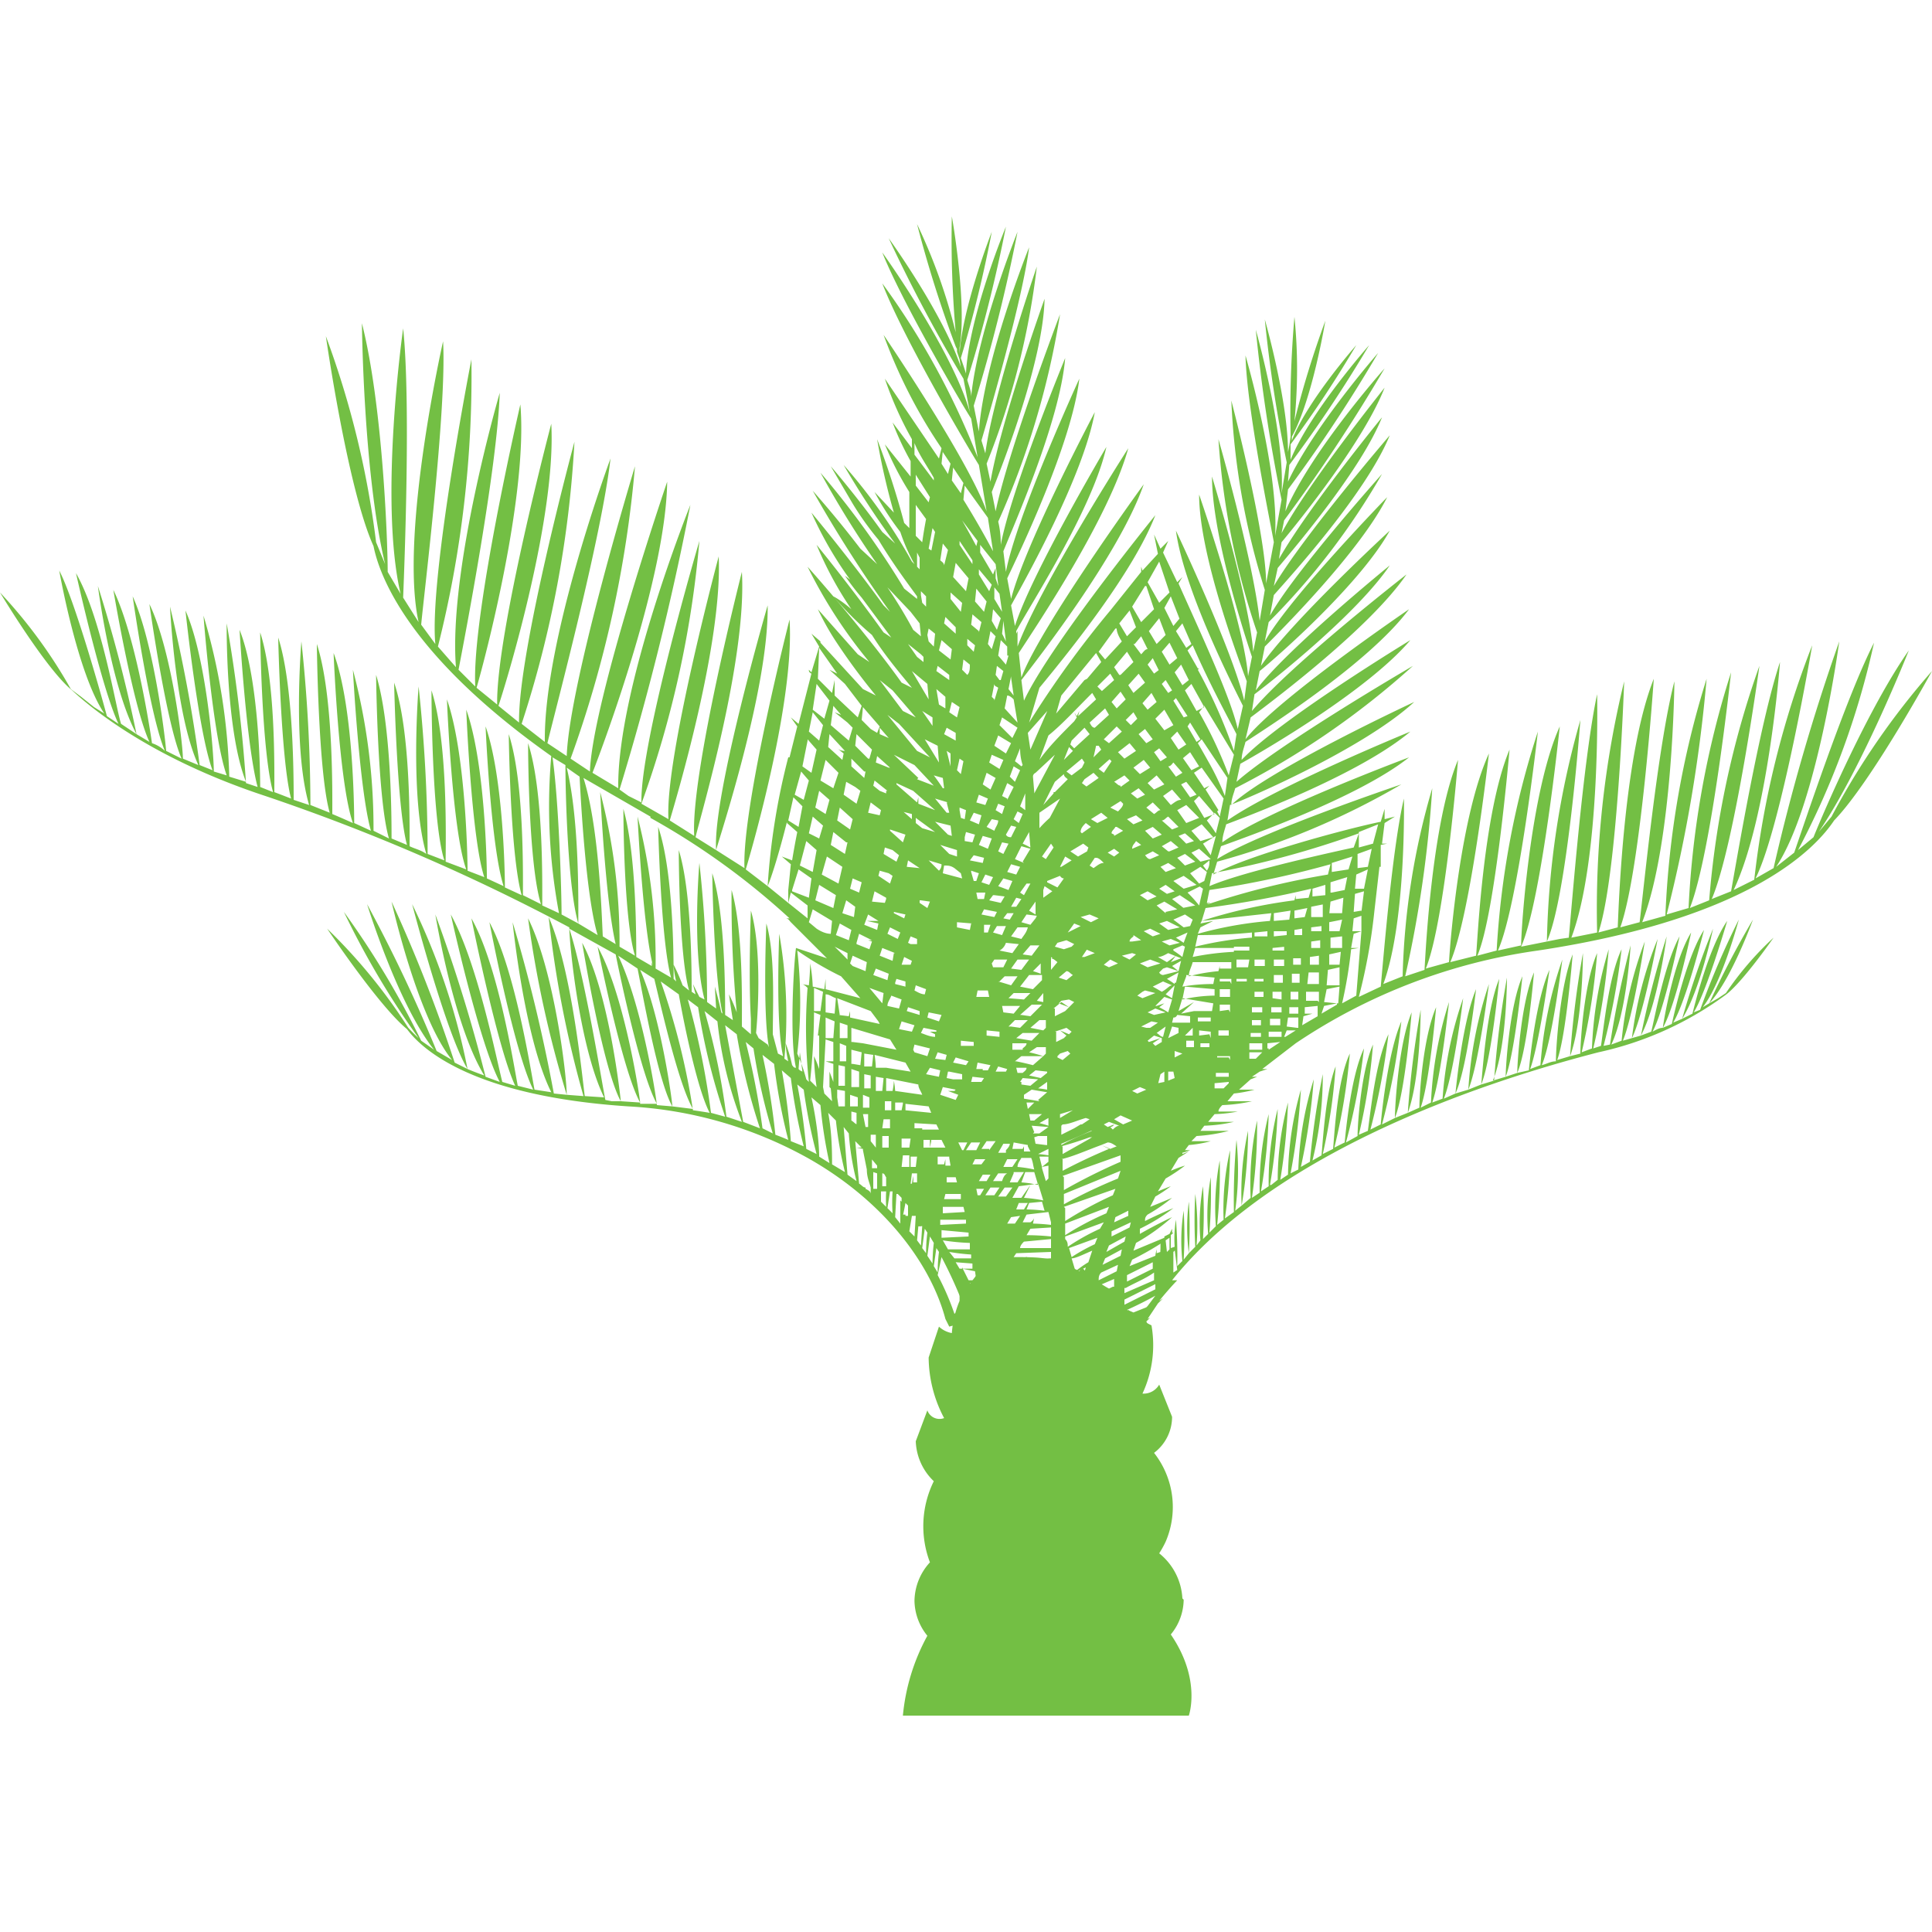 <svg xmlns="http://www.w3.org/2000/svg" viewBox="0 0 150 150"><path fill="#73bf44" d="m142.2 63.4-1 1.2c3.4-5 7-14.1 7-14.1-3.1 4.4-6.6 12.5-7.4 14.5l-1.2 1a63.6 63.6 0 0 0 5.9-16.1c-2.2 4.3-5.5 14.3-6.2 16.3l-1.4 1.1c3.2-4.8 4.9-17.5 4.9-17.5a160 160 0 0 0-5.1 17.6l-1.4.8c2-4 4.4-18.1 4.4-18.1a71.8 71.8 0 0 0-4.5 18.2l-1.6.8c2.7-5.7 3.6-17.7 3.6-17.7-1.6 4.8-3.4 15.6-3.8 17.8l-1.5.6c1.8-4.2 3.7-18.1 3.7-18.1a71.1 71.1 0 0 0-3.9 18.2l-1.5.6c1.7-4.3 3.2-18.3 3.2-18.3a71.1 71.1 0 0 0-3.3 18.3l-1.7.5a114 114 0 0 0 3.1-18.3 71 71 0 0 0-3.2 18.4l-1.8.5c2.4-6.2 2.5-18.7 2.5-18.7-1.3 5-2.4 16.3-2.7 18.7l-1.5.4c1.6-4.5 2.6-19.3 2.6-19.3-2.3 5.8-2.7 17-2.8 19.3l-1.5.4c1.5-4.5 2-19.5 2-19.5a74.7 74.7 0 0 0-2.1 19.5l-2 .4c2.3-6.1 2-18.9 2-18.9-1.1 5.1-2 16.9-2.2 18.9l-.7.1-1 .2c1.6-3.6 2.6-17.2 2.6-17.2a67 67 0 0 0-2.6 17.2l-2 .4c1.6-3.6 3-17.1 3-17.1-2.3 5.1-3 15.7-3 17l-1.8.4c1.6-3.6 3.1-17 3.1-17a66.8 66.8 0 0 0-3.2 17l-1.5.4c1.4-3.2 2.5-16 2.5-16-2.1 5-2.5 15.3-2.6 16l-2 .5c1.6-3.7 3-16.2 3-16.2-2.2 4.8-3 14.4-3.1 16.2l-1.8.5c1.5-3.7 2.5-16.2 2.5-16.2-2 4.8-2.5 14.5-2.6 16.3l-1.5.5a93 93 0 0 0 2.1-14.6 56.3 56.3 0 0 0-2.3 14.6l-1.5.6C109.2 71.5 109 62 109 62c-.9 3.8-1.6 12.5-1.8 14.6l-1.7.8a45.1 45.1 0 0 0 1.2-6.6l.4-3.5a.6.6 0 0 1 .1 0v-1.7l.5-.1h-.4l.2-1.6.8-.5-.8.2v-.8l-.3 1c-2.9.6-10.6 2.7-13 4.1l.3-1a59 59 0 0 0 14.3-6s-11 3.7-14.3 5.8l.3-1c2.2-.8 10.7-3.8 14.6-6.9 0 0-11 4.1-14.5 6.6 0-.5.2-1 .3-1.4 2.4-.9 10.5-4 14.3-7.2 0 0-10.5 4.3-14.2 6.9l.2-1.2c1.4-.5 10.4-4.4 14.3-8 0 0-11.4 5.3-14.2 8 0-.5.2-.9.3-1.3a63.9 63.9 0 0 0 13.8-9.5s-10.3 6-13.7 9l.3-1.4c1.8-1 9.9-5.7 13.2-9.6 0 0-10.2 6.2-13.1 9.3 0-.5.2-1 .3-1.4 1.2-.8 9.5-6 12.7-10.3 0 0-10.3 7-12.7 10.1l.4-1.7c2-1.5 9.3-7 12.1-11.1 0 0-9 7-12 10.6l.2-1.3c1.6-1.2 8-6.3 10.5-10 0 0-8 6.5-10.4 9.7l.3-1.5c1.6-1.3 7.9-6.9 10.1-10.9 0 0-7.7 7.1-10 10.5l.3-1.5c1.3-1.3 7.4-7.4 9.5-11.6 0 0-7.5 7.7-9.5 11.2l.3-1.5a55 55 0 0 0 8.8-11.5s-6.8 7.6-8.7 11l.3-1.6c1.6-1.8 7.2-8 9-12.4 0 0-6.7 7.8-9 11.7l.3-1.4c1.6-1.9 6.5-7.7 8.1-11.7 0 0-5.8 7.1-8 11l.2-1.3c1.5-1.8 6.4-7.9 8-12 0 0-6 7.5-8 11.3l.2-1a132.4 132.4 0 0 0 7.8-11.8s-5.7 6.4-7.7 11.1l.2-1.7a118.4 118.4 0 0 0 7-10.6s-5 5.7-7 10l.1-1.3a104.4 104.4 0 0 0 6.2-9.3s-4.6 5.2-6.1 8.9v-1.2a87.3 87.3 0 0 0 5.1-7.7s-3.8 4.3-5 7.4v-.3c1.6-2.9 2.6-9 2.6-9a74.8 74.8 0 0 0-2.4 7.8 40.2 40.2 0 0 0 0-8.1 86.2 86.2 0 0 0-.3 9.1V33.9l-.1.7-.1.5c0-4-1.8-10.3-1.8-10.3a105.7 105.7 0 0 0 1.7 11.1l-.4 2.4c.3-4.6-2-12.7-2-12.7a127.1 127.1 0 0 0 2 13.2l-.5 2.8c.3-5.1-2.3-14-2.3-14 .1 4.2 2 13.3 2.2 14.5l-.6 3.2c0-3.9-2.7-14.2-2.7-14.2a57 57 0 0 0 2.6 14.7l-.4 2.4c-.5-4.7-3.2-14.1-3.2-14.1a58.2 58.2 0 0 0 3 15l-.3 1.5C97 46.5 94.1 37 94.1 37c0 4.5 2.5 12.2 3.1 14l-.3 1.5c-.3-4-3.8-14.1-3.8-14.1 0 4.7 3.1 12.9 3.7 14.5l-.2 1.5c-.9-3.9-5.3-13.2-5.3-13.2.6 4.5 4.3 11.8 5.2 13.6l-.4 1.8c-.6-2.6-3-7.7-4.6-11.3l.3-.5-.4.4-1.1-2.3.4-.9-.6.6-.5-1.1.3 1.5-1.2 1.3-.1-.3v.4l-2.4 3v-.2.2a78 78 0 0 0-6.3 8.7l.8-2.7c2.4-2.9 7.3-9 9-13.4 0 0-8.2 10.1-10.2 14.4l-.2-1.6c1-1.3 7.6-9.7 9.5-15.2 0 0-8 11-9.5 15l-.2-1.9c1.5-2.3 7-10.5 8.5-15.9 0 0-6.8 10.6-8.6 15.4V49l-.1.2V49c1-1.9 5.9-9.4 7-14.3 0 0-5.8 9.8-7.1 13.9l-.3-1.6c1.1-2 5.6-10 6.5-15 0 0-5.4 10.2-6.5 14.5l-.3-1.6c.9-1.9 5-10.4 5.6-15.5 0 0-4.9 10.7-5.7 15l-.2-1.6c.8-2 4.4-10.1 4.8-15 0 0-4.2 10.2-5 14.5q0-1-.2-1.8a64 64 0 0 0 4.8-16.1s-4 10.5-5 15.3l-.3-1.5c1-2.5 4-10.3 4.1-15 0 0-3.4 9.5-4.2 14.2l-.3-1.4a60 60 0 0 0 3.9-15.3s-3.4 9.9-4 14.5l-.3-1c.7-2.4 3.2-11 3.7-15 0 0-3.5 8.7-3.9 14.3l-.4-2A130 130 0 0 0 79 18s-3.1 7.7-3.6 12.8c0-.5-.2-.9-.3-1.3a114.5 114.5 0 0 0 3-11.9s-2.9 7-3.1 11.4a58 58 0 0 0-.4-1.2A95 95 0 0 0 77 18s-2.3 5.9-2.5 9.5V27c.6-3.5-.6-10.2-.6-10.2a82 82 0 0 0 .3 9 43.7 43.7 0 0 0-3-8.4 93.7 93.7 0 0 0 3 9.5l.1.2v.2l.2.6.1.6c-1.4-4.2-5.6-10-5.6-10a116.3 116.3 0 0 0 5.8 10.9l.5 2.6c-1.4-4.9-6.8-12.4-6.8-12.4 1.5 3.8 6.3 12 6.9 12.9l.5 3a59.5 59.5 0 0 0-7.4-13.5c1.6 4.2 6.8 13 7.5 14.1l.6 3.6c-1.4-4-8-13.7-8-13.7a40 40 0 0 0 4.5 8.8l-.2.8-4.2-6.2a27.2 27.2 0 0 0 2.1 4.7v.7l-1.5-2a21.4 21.4 0 0 0 1.4 3v1.2l-2-2.5a23.7 23.7 0 0 0 1.9 3.7V41l-.4-.4a63.6 63.6 0 0 0-2.1-6.5 53.6 53.6 0 0 0 1.3 5.7l-1.5-1.6a22.3 22.3 0 0 0 2 3.1 14.4 14.4 0 0 0 1.1 2.5l-.2-.2a42.7 42.7 0 0 0-5.3-7.5 67.6 67.6 0 0 0 4 6.1l-1-.9c-2-2.8-4-5.1-4-5.1l1.7 2.9a23.1 23.1 0 0 0 2 2.8c1.2 2 2.5 3.7 3 4.4v.2l-1-.8a68.1 68.1 0 0 0-6.5-9 79.5 79.5 0 0 0 4.4 7.1l-1.3-1.2a84 84 0 0 0-3.7-4.5 103.3 103.3 0 0 0 6 9.4 47 47 0 0 0-.5-.5C66 43.4 63 39.8 63 39.8A28.7 28.7 0 0 0 66 45l-.4-.3a19.6 19.6 0 0 0 1.3 1.7l2.3 3.1-.6-.4c-2.5-3.5-5.2-6.8-5.2-6.8a27.8 27.8 0 0 0 2.7 5c-.8-.7-1.4-1-1.4-1a25.8 25.8 0 0 0 3 3c1 1.6 2.2 3 3.1 4.1L70 53c-3-4.2-7.3-9-7.3-9a37.7 37.7 0 0 0 4.8 7.4l-.9-.6-3.1-3.5a20.1 20.1 0 0 0 1.4 2.5 49 49 0 0 0 3.1 4.2l-1-.5-3.3-3.6v-.3.2l-.7-.6.6 1-.6 2-.2-.2c0 .1 0 .2.2.3l-1 3.9-.6-.5.5.7-.6 2.4h-.1a53 53 0 0 0-1.6 10l-1.7-1.3c.6-2 3.8-13.2 3.4-19.4 0 0-3.7 14.5-3.5 19.3L55.6 66c.2-.8 4.1-12.5 4-19 0 0-4.3 14.8-4 19l-1.6-1c.4-1.7 4-13.8 3.6-20.6 0 0-4 15.7-3.7 20.5L52 63.7c.5-1.7 4.1-13.7 3.8-20.5 0 0-4.2 15.7-3.9 20.4l-2.1-1.2A80 80 0 0 0 54.3 42s-4.6 15.6-4.5 20.3l-1-.5-.7-.5a216 216 0 0 0 5.5-22.1s-5.7 14.2-5.6 22L46 60c.9-2.3 5.7-15.2 5.8-22.6 0 0-5.8 17-6 22.5l-1.5-1a89 89 0 0 0 5-22.7S44.2 53 44 58.7l-1.5-1c.7-2.9 4.2-16 4.9-22.1 0 0-5.2 14-5.1 22l-1.8-1.4a85 85 0 0 0 4.1-21.9s-4.4 16.3-4.3 21.8l-1.6-1.3c.8-2.4 4.5-14.8 4.1-21.9 0 0-4.3 16.3-4.2 21.8L37 53.4c.7-2.4 4-15 3.4-22 0 0-3.8 16.4-3.5 21.9L35.6 52c.5-2.6 3-15.6 3.2-21.5 0 0-4 13.7-3.4 21.3L34 50.2a86 86 0 0 0 2.6-22.3S33.3 44.8 33.8 50l-1.1-1.5c.2-2.2 2-16.8 1.7-22 0 0-3.4 15-1.9 21.8l-1.2-1.9c.1-2.5.6-15.2 0-20.9 0 0-1.9 13.3-.2 20.6l-1-1.7c0-2.5-.4-13-2-19.3 0 0 .1 11.6 1.8 18.7l-.7-1.7a70.6 70.6 0 0 0-3.9-16S27 38 29 42.4c.5 2.5 2.9 8.6 13.8 16.3a45 45 0 0 0 .6 12.2 92 92 0 0 0-1.3-.6c0-1.8.1-8.9-1.1-12.6 0 0 0 9.3 1 12.5l-1.4-.7c0-1.7.1-8.8-1.1-12.5 0 0 .1 9.3 1 12.5l-1.3-.6c0-1.7-.2-8.8-1.5-12.5 0 0 .4 9.3 1.4 12.4l-1.3-.6c0-1.6-.2-9.2-1.6-13.1 0 0 .4 10 1.4 13l-1.3-.5c0-1.5-.2-9.3-1.6-13.3 0 0 .4 10.2 1.5 13.2l-1.6-.6c0-1.5.2-9.3-1.1-13.3 0 0 0 10.1 1 13.2l-1.3-.5a122 122 0 0 0-.7-13s-.7 8.6.6 13c-.4-.3-.9-.4-1.3-.6 0-1.5.1-8.9-1.2-12.7 0 0 .2 9.7 1 12.6l-1.2-.5c0-1.4 0-8.8-1.2-12.7 0 0 .1 9.7 1 12.7l-1.2-.6A48 48 0 0 0 27.4 52s.5 9.4 1.4 12.5l-1.3-.6c0-1.4-.1-9.2-1.6-13.2 0 0 .4 10.1 1.5 13.2a83 83 0 0 0-1.6-.7c0-1.5.1-9.2-1.2-13.2 0 0 .1 10 1 13.1l-1.5-.6a120.6 120.6 0 0 0-.7-12.7s-.7 8.3.6 12.7l-1.2-.4c0-1.6 0-8.9-1.2-12.6 0 0 .2 9.5 1 12.5l-1.3-.5c0-1.8.1-8.7-1.1-12.4 0 0 .1 9.2 1 12.4l-1-.4c0-2-.2-8.7-1.6-12.2 0 0 .5 8.8 1.4 12.2l-.9-.3a117.3 117.3 0 0 0-1.5-12.4s-.1 8.3 1.5 12.3l-1.3-.4a48 48 0 0 0-2-12.5s.7 9.3 1.8 12.4l-1-.3c0-1.5-.6-8.9-2.2-12.5 0 0 1 9.5 2.1 12.4l-1-.4a119.3 119.3 0 0 0-2.3-12.3s.4 8.4 2.2 12.3l-1.2-.5c0-1.2-.9-8.5-2.6-12 0 0 1.3 9.3 2.5 12l-1.2-.6c-.1-1.3-1-8.5-2.6-12 0 0 1.3 9.2 2.5 12-.3-.3-.7-.5-1-.6-.2-1.4-1.3-8.4-3-11.9 0 0 1.5 9 2.8 11.8l-1-.6a113.5 113.5 0 0 0-3-11.5s1 7.8 3 11.5l-1.2-.8C9 55 7.9 48 5.9 44.5c0 0 2 9 3.3 11.7l-.9-.6c-.4-1.5-2.5-9-3.7-11.3 0 0 1.4 8 3.5 11.1l-.8-.5-1-.8a67 67 0 0 1-.8-.6A38.6 38.6 0 0 0 0 46s3.6 6 5.6 7.6c1.5 1.4 6.2 5.3 15 8.2a156.5 156.5 0 0 1 23.6 10.2c0 1.3.8 9.3 2.7 13.2l-1.5-.1c-.2-1.5-1-9.8-2.8-13.9a84 84 0 0 0 2.7 13.9L44 85C44 83.4 43 75.3 41 71.3A86 86 0 0 0 44 85l-1-.1a128.8 128.8 0 0 0-3.2-13.3s.9 9 3 13.2l-1.3-.2c-.3-1.5-1.5-9.3-3.5-13 0 0 1.9 10 3.4 13l-1.2-.3c-.3-1.5-1.5-9.3-3.6-13 0 0 2 10 3.4 13l-1-.3c-.4-1.5-1.9-9.2-4-13 0 0 2.2 10 3.8 13l-1.1-.4A124.3 124.3 0 0 0 33.8 71s1.4 8.6 3.8 12.5a21 21 0 0 1-1.3-.5A52 52 0 0 0 32 70.2s2.6 10 4.3 12.8l-1-.5A116 116 0 0 0 30.4 70s2 9 4.7 12.3l-1.2-.7a116.5 116.5 0 0 0-5.4-11.4s2.4 7.8 5.2 11.3l-1-.7a68 68 0 0 0-6-10 65.2 65.2 0 0 0 5.8 9.8 12 12 0 0 1-.8-.8 42.7 42.7 0 0 0-6.3-7.7s4 6 6.2 7.8c1.1 1.5 5 5.2 17.2 6a32.2 32.2 0 0 1 13.9 4c5.7 3.2 9.5 8 10.7 12.5l.3.6a2 2 0 0 1 .8-.1l7-.3h7a2 2 0 0 1 .3.2h.3l-.1-.2.3-.3-.2.1.8-1.2.4-.4-.3.2a26.6 26.6 0 0 1 1.4-1.6H91c8.8-11 27.3-16.2 33.1-17.7a26 26 0 0 0 9.8-4.4c1.3-.9 3.8-4.5 3.8-4.5a24.4 24.4 0 0 0-3.7 4.3l-.6.4-.7.4c1.7-1.8 3.4-6.5 3.4-6.5a70.7 70.7 0 0 0-3.4 6.5l-.5.3c1.5-1.9 2.8-6.8 2.8-6.8a64.7 64.7 0 0 0-3 7l-.5.2c1-1.6 2.6-7.1 2.6-7.1-1.4 2-2.5 6.4-2.7 7.2l-.8.4c1.4-2.2 2.4-7 2.4-7a71.1 71.1 0 0 0-2.4 7l-.7.3c1-1.6 2.4-7.2 2.4-7.2-1.3 2-2.3 6.4-2.5 7.3l-.7.3c1-1.7 2.2-7.4 2.2-7.4-1.3 2.1-2.1 6.6-2.2 7.4-.3 0-.6.2-.8.3.9-1.6 2.1-7.4 2.1-7.4-1.2 2.2-2 6.7-2.2 7.4l-.8.3c1.3-2.4 2-7.7 2-7.7a74.3 74.3 0 0 0-2 7.7l-.7.2c.9-1.8 2-7.7 2-7.7a30.4 30.4 0 0 0-2 7.7l-.7.2c.8-1.9 1.7-7.7 1.7-7.7a30.1 30.1 0 0 0-1.8 7.7l-.8.3c1.2-2.5 1.5-7.7 1.5-7.7a75 75 0 0 0-1.6 7.7l-.5.1a54.5 54.5 0 0 0 1.4-7.5c-1 2.1-1.4 6.2-1.6 7.5l-.6.2a51.5 51.5 0 0 0 1.2-7.7 30 30 0 0 0-1.3 7.7l-.8.3A50 50 0 0 0 124 74c-1 2.3-1.3 6.8-1.3 7.8l-.8.2c1-2.7 1-8 1-8a75.6 75.6 0 0 0-1 8l-1 .3c.7-1.9 1.2-8.2 1.2-8.2-1 2.5-1.3 7.3-1.3 8.3-.4 0-.7.2-1.1.3.8-1.8 1.6-8.2 1.6-8.2a32 32 0 0 0-1.7 8.2l-.8.3c.7-1.9 1.5-7.7 1.5-7.7-1 2.2-1.5 6.7-1.6 7.8l-.9.2c.8-1.8 1.3-7.8 1.3-7.8-1 2.3-1.3 7-1.3 7.8l-.9.3c.7-1.8 1.3-7.8 1.3-7.8-1 2.3-1.3 7-1.3 7.8l-1 .3c1.1-2.6 1.1-8 1.1-8a77 77 0 0 0-1 8l-1 .3c.8-1.9 1.4-8.2 1.4-8.2-1 2.4-1.3 7.3-1.4 8.2l-1 .4c.8-1.9 1.6-8.2 1.6-8.2a32 32 0 0 0-1.6 8.2l-1 .3c.9-1.9 1.6-8.1 1.6-8.1-1 2.4-1.5 7.1-1.6 8.1l-.9.4c.8-2 1.5-7.8 1.5-7.8a30 30 0 0 0-1.6 7.8l-.8.3c.7-2 1.3-7.8 1.3-7.8a30 30 0 0 0-1.4 7.8l-.8.4c.7-2 1.2-7.8 1.2-7.8-1 2.3-1.3 6.7-1.3 7.8l-.9.4c1-2.7 1-8 1-8a76.3 76.3 0 0 0-1 8l-1 .4c.8-2 1.3-8.2 1.3-8.2-1 2.4-1.3 7.2-1.3 8.2l-1 .5a55.4 55.4 0 0 0 1.5-8c-1 2.3-1.5 6.8-1.6 8l-.8.4a55.9 55.9 0 0 0 1.4-7.4c-1 2.1-1.4 6.1-1.6 7.5l-.7.3a46.7 46.7 0 0 0 1.1-7c-.9 2-1.2 6.1-1.2 7.1l-.9.5a49.4 49.4 0 0 0 1.4-7.3c-1 2.1-1.4 6.3-1.5 7.3l-.8.4a48.2 48.2 0 0 0 1.2-7.3c-1 2.1-1.2 6.4-1.3 7.4l-.8.4a45 45 0 0 0 1-6.8c-.8 2-1 6-1.1 6.9l-.7.4a27.6 27.6 0 0 0 .8-6.7 64.1 64.1 0 0 0-1 6.8l-.7.4a49.5 49.5 0 0 0 1-6.8 26.7 26.7 0 0 0-1.2 7l-.6.3a49.8 49.8 0 0 0 .8-6.5 25.4 25.4 0 0 0-1 6.6l-.6.4a46.6 46.6 0 0 0 .6-6 23.5 23.5 0 0 0-.8 6l-.5.4h-.1a41.5 41.5 0 0 0 .6-5.9 23.1 23.1 0 0 0-.7 6l-.6.4a41.2 41.2 0 0 0 .6-6 23 23 0 0 0-.7 6.1l-.6.4a39.1 39.1 0 0 0 .4-6 23.4 23.4 0 0 0-.5 6l-.7.6a35.1 35.1 0 0 0 .5-5.8 22.2 22.2 0 0 0-.5 5.8l-.5.4a22.8 22.8 0 0 0 .1-5.5 52 52 0 0 0-.2 5.6l-.7.5a37.7 37.7 0 0 0 .4-5.3 20.8 20.8 0 0 0-.5 5.4l-.5.4a39 39 0 0 0 .2-5 19.5 19.5 0 0 0-.3 5.1l-.5.5a38.9 38.9 0 0 0 .1-4.3 17 17 0 0 0-.2 4.4l-.4.4a34.4 34.4 0 0 0 0-4.1 16.1 16.1 0 0 0-.2 4.2l-.3.4a19.2 19.2 0 0 0-.1-4 38 38 0 0 0 0 4.1l-.5.5a32.6 32.6 0 0 0 0-4 15.6 15.6 0 0 0 0 4l-.4.5a32.3 32.3 0 0 0 0-3.8 14.8 14.8 0 0 0-.1 3.9l-.4.4a35.3 35.3 0 0 0-.1-3.6 9.1 9.1 0 0 0-.1 2.1l-.3.1v-1l.2-.2H91v-.3l-.2.4-.4.2V96v.1L88 97.1l.2-.6a15.9 15.9 0 0 0 2.8-2s-1.1.5-2.5 1.3v-.4a15 15 0 0 0 2.6-1.6s-1 .4-2.2 1c0-.2 0-.3.2-.5A13.1 13.1 0 0 0 91 93s-.7.3-1.7.7l.4-.8a10.9 10.9 0 0 0 1.2-.8s-.3.1-1 .4l.6-1a13.4 13.4 0 0 0 1.5-1s-.4.1-1.1.4l.6-1 .8-.5-.5.2v-.1a4.8 4.8 0 0 0 .6-.2s-.1 0-.4 0l.3-.4a9 9 0 0 0 1.7-.3s-.6 0-1.5 0l.4-.4a12.5 12.5 0 0 0 2.5-.4s-1 0-2.2 0l.3-.4a11.7 11.7 0 0 0 2.3-.3s-.8 0-2 0l.5-.6a10.8 10.8 0 0 0 1.8-.2s-.6 0-1.5 0c0-.2.2-.4.3-.5a12.3 12.3 0 0 0 2.3-.3s-.8 0-1.9 0l.5-.6a10.2 10.2 0 0 0 1.6-.3s-.5 0-1.2 0l.9-.8.5-.2h-.4l.6-.4.6-.2H98l2.6-2a44.7 44.7 0 0 1 18.8-7.2c16.6-2.5 21.6-8 23-10.1 2.9-3 7.6-11.6 7.6-11.6a59 59 0 0 0-7.8 11.3ZM91.2 97l.2 1.6-.3.2v-1.6l.2-.2Zm-.4-1v1l-.2.2-.1-.9.3-.2Zm14.8-23.7h-.6l.1-1 .6-.2v1.2Zm-3.7-2.7V69l1-.3v.8l-1 .1Zm.8.6v1h-.9v-.8l1-.2Zm-9 0 .3-.1h-.3l.2-1a76.9 76.9 0 0 0 9.4-2l-.2.8a61.2 61.2 0 0 0-9.3 2.3Zm6.8 1.1v-.6l1-.2-.2.7-.8.1Zm.6.8v.5h-.6v-.4l.6-.1Zm-.5-2.3v-.3l-.1.4a40 40 0 0 0-7.2 1.6l.3-1a80.3 80.3 0 0 0 8.2-1.5l-.2.7-1 .1Zm-1.7 3v-.5h1v.3l-1 .1Zm.8.7v.3h-.9v-.2l1-.1Zm-.8-2v-.6l1.3-.2-.1.7-1.2.1ZM93 72.5l.2-.5 1-.5-1 .2.1-.2 5.4-.6-.1.6a29.8 29.8 0 0 0-5.6 1Zm5.4-.2v.4h-1v-.3l1-.1Zm-.5 7.9v.3h-.8v-.3h.8Zm-.7-.6v-.4h.7v.4h-.7ZM98 81v.5h-1V81h1Zm0-2.4h-.8v-.4h.8v.4Zm-.9-5.8a27.4 27.4 0 0 0-4.3.7l.2-.9c.6 0 2.2 0 4.2-.2v.4Zm-7.3 5.3h-.1l.7-.7.6.2-.3 1a8.5 8.5 0 0 0-.7-.4l.4-.3-.6.2Zm-1.5-.8.4-.3.2-.1.8.2-1 .4-.4-.2Zm1.1 2 .5.1-.6.4H89l-.4-.1.8-.4Zm-2 20.7c.7-.4 1.5-.7 2.2-1.2v.6l-2.3 1v-.4Zm-.1-3.6-1.4.8.2-.5 1.3-.7-.1.4Zm.2 3V99l2-1v.5l-2 1ZM86.3 96v-.4l1.5-.7-.1.4-1.4.7Zm-14.7-8.4v-.2.2H71v-.4l1.7.1.2.4h-1.3Zm.7 1-.1.5h-.5v-.6h.6Zm-2-2.4v-.5l1.8.2.2.5-2-.2Zm.4 2.2-.1.7H70v-.7h.6Zm-2-5.5H68a7.7 7.7 0 0 0-.1-1l2.4.6.4.7-1.9-.3Zm-.2 4.7.1-.7h.5v.7h-.6Zm.5.6v.9h-.5V88.2h.5Zm-.3-2v-.7h.5v.7h-.5ZM67 86v-1l.5.2v.8H67Zm.4.6v.9h-.2l-.2-1h.4Zm-.8-1.3v.6H66V85l.6.2V85.4Zm0 2c-.2 0-.3-.2-.5-.3v-.7l.4.1v1Zm-1-3h-.5v-1.6l.5.1v1.5Zm0 1.6h-.5l-.1-.7v-.6l.6.1V86Zm-.4-3.5V81l.5.2v1.2h-.5Zm0-1.8v-1.2l.6.2v1h-.6Zm0-1.8-.2-1.3 2.6 1 .6.8.1.2-2.3-.5v-.5l-.1.4-.8-.1Zm-.5 3.7V84l-.3-.8v1.2a101.3 101.3 0 0 1 .1.1l.1 1-.6-.6-.1-.5.2-3.7.6.2v1.5h-.6l.6.2Zm-1.1-2.1V83a9 9 0 0 0-.4-1s0 1 .2 2.4l-.5-.5a53.3 53.3 0 0 0 .3-5.3l.5.2a47.2 47.2 0 0 0-.2 1.6Zm-.4-2v-1.7l.7.3-.2 1.5h-.5Zm.9 2V79l.7.3-.1 1.3h-.6Zm0-1.8v-1.4c.3 0 .5.2.8.3l-.1 1.2-.7-.1Zm0-2V76l-.1.8-.9-.2a12 12 0 0 0-.2-1.8s0 .7-.1 1.7l-.6-.1c.2 0 .4.2.5.3a39.8 39.8 0 0 0 .1 7.3l-.2-.2a13 13 0 0 0-.7-2 35.2 35.2 0 0 0 0-8 24.7 24.7 0 0 0 3.4 2l1.5 1.7-2.7-.7Zm-2 6.5L62 83l.1-1.3.2 1.5Zm-.6-14 .5-1.6 1 .7-.2 1.5-1.3-.5Zm1.2 1.2v1l-1.5-1.2.2-.8 1.3 1Zm3.1-14.2.4.4-.3 1-1.4-1.2.2-1.5.6.7-.5-.2 1 .8Zm8.1-5.7-.1.8-.9-.7.2-.8.8.7Zm-.6-2 .1-.5.8.8v.5l-.9-.8Zm.6 6.1.6.4-.2.8-.6-.4.2-.8Zm16.8 17.7.1-.1-.1.1-.7-.5.6-.2 1 .5-.9.2Zm.2.7.7.3-.8.2-.6-.3.7-.2Zm-.4-2-.7-.6.6-.3 1 .6-.9.2Zm-1.4 4.2-.6-.3.8-.3.8.3-1 .3Zm1.2.1.3-.1.9.3-1.2.3s-.2 0-.3-.2l.3-.3ZM79.3 93h-.7l.5-.9 1.5-.2.4 1.3a11.4 11.4 0 0 0-1.5-.2l.5-1-.7 1Zm-6.7-12.7v.2c-.4 0-.8-.2-1.1-.3l.2-.4 1 .2v.1h-.5l.4.2ZM66 69l.2-.8.7.3-.2.8a50 50 0 0 0-.7-.3Zm.4 1.4-.1.8-.9-.3.3-1 .7.5Zm.1-8-1-.7.2-1 .7.4.4.3-.3 1Zm-.3 1.2-.2.8-1-.7.2-1 1 .9Zm-.4 1.8-.2.9-1.1-.7.2-1 1 .8Zm-.4 1.9-.3 1.3-1.3-.7.4-1.4 1.2.8Zm-.5 2.2-.2 1-1.4-.6.3-1.2 1.3.8Zm0 3.1.3-.9.9.5-.2.8-1-.4Zm.9 1.4v.5a40 40 0 0 0-1-1l1 .5Zm.4.2 1.1.5-.1.7-1-.4-.2-.2.2-.6Zm.3-1 .2-.7 1 .5h-.3l.3.1-.2.6-1-.4Zm7.3-9.1.1.8-.3-.1-1-1 1.2.3Zm0-4.6-.3-1.2.3.2v1ZM80 87l-.1-.5h1l-.6.5H80Zm0 2.8c.2.3.2.7.3 1a9.9 9.9 0 0 0-1.3-.2c0-.3.2-.5.3-.7h.8Zm-.2-3.7-.1-.5h.6l-.5.5Zm0 2.9.2.4h-.5V89l-.1.2h-.8l.1-.5 1.1.2Zm-.6-5 .2-.3 1.2.1-.6.5-.7-.1V84Zm.3-.7H79l-.1-.4h.8c0 .2-.2.3-.3.4Zm-.7-.9.5-.4H81l-.8.7a23 23 0 0 0-1.3-.3Zm.6-.9h-.8V81h1.1c0 .2-.2.3-.3.4Zm-.5-.9.5-.4h1.3l-.6.6-1.2-.2Zm.3-.8-.7-.1v-.3.3h-.2l.5-.5h1l-.6.6Zm-2-10.3.8.1-.3.5-.9-.2.3-.4Zm-.4-.8-.6-.2.3-.6.6.2-.3.6Zm.7.1.4-.6.7.2-.3.7-.8-.3Zm1.2 2.1-.3.5-.5-.1.3-.4h.5Zm-.6 1-.3.7-.7-.2.3-.5h.7Zm0 1.3 1 .1-.5.7-1-.2c.2-.1.4-.3.5-.6Zm1 1.3h.8l-.6.8-.8-.1.5-.7Zm-.6-1.8.5-.7h.8c-.1.4-.3.6-.5.9l-.8-.2Zm.4-2.3h-.4l.4-.7.4.1-.4.6Zm0-2.5-.7-.2.3-.6.7.2-.3.6Zm-1-1.6-.4-.2.3-.7.5.1-.4.8Zm-.1-3.1-.5-.3.2-.5.5.2-.2.6Zm-.3.5c0 .3-.2.5-.3.8l-.6-.3.4-.6.5.1Zm-.5 1.4-.3.8-.7-.3.3-.7.7.2Zm-.6 1.5-.1.4-1-.2.3-.4.8.2Zm-1 1 .6.2-.2.6h-.2l-.2-.7Zm0 4.1-.1.5-1-.2v-.4l1.2.1Zm.4-2.4h.7l-.1.5h-.5l-.1-.5Zm.1 7.6h.8l.1.5h-1l.1-.5Zm.8-4.5h-.3v-.6h.5l-.2.6Zm-.5-1.4.2-.4 1 .2-.2.4-1-.2Zm1 3.5h1l-.3.6h-.8l-.1-.3.2-.3Zm.4 1.7.4-.4h1l-.5.7a38.5 38.5 0 0 0-1-.3Zm2.4.9-.5.5-1.2-.1.4-.4H80Zm-.8 1-.5.6-.8-.1-.1-.5h1.4Zm0 .7.9-.8h.8l-.9.9-.7-.1Zm0-2.2.7-.9h1v.4l-.7.7-1-.2Zm1-1.2.6-.6v.8a9 9 0 0 0-.6-.2Zm-.1-1.2-.7-.1.6-.7h.7l-.6.8Zm.3-2.9-.4.5-.7-.2.4-.6.8.1-.1.2Zm-.9-1.8-.3-.2.5-.7h.3l-.5.9Zm0-2.5-.7-.3.5-1 .7.2-.6 1Zm-1-2c-.1 0-.3 0-.4-.2l.4-.7.4.1-.4.8Zm-.3-3-.4-.2.4-1 .5.3-.5 1Zm-.1-3.5-.9-.6.3-.8 1 .6-.4.8Zm-.9-4.2-.2-.2.2-1c0 .2.2.2.3.3l-.3 1Zm-.2 4.3.9.4-.3.7-.8-.5.2-.6Zm.3 1.8-.4.9-.6-.4.3-.9.7.4Zm-.6 1.6-.2.5-.7-.2.2-.6.7.3ZM76 49l-.6-.5.1-.8.7.6-.2.8Zm-.3 1.1-.1.5-.5-.5v-.5l.6.5Zm.5 13.2-.2.7-.7-.3.3-.6.6.2Zm-.5 1.5-.2.6-.6-.1V65l.1-.4.7.2Zm-.8-1.2-.3-.1-.1-.6v-.2l.5.2-.1.7Zm-.3 4.2.1.4-1.5-.4.1-.6c.3 0 .5 0 .8.2l.5.4Zm-.9 15.4 1 .2v.4H74l-.5-.1.1-.5Zm0-16.9-.7-.7 1.3.4v.5l-.6-.2Zm-.6.8c0 .1 0 .3-.2.5l-.8-.8 1 .3Zm-2.7.2.1-.5.9.6-1-.1Zm.8 5.6v.4h-.5l-.2-.1.2-.5.5.2ZM70 63l.8.2v.4l-.8-.7Zm1.1 1v-.5l1.5 1.1-1-.3-.5-.4Zm.4 5.9.7.1-.2.5-.6-.4v-.2Zm.6 8.7 1 .2-.2.5-.9-.3.1-.4Zm-.8-16.2v-.5l-.1.4-1.6-1.4v-.1l1.3.6 1.7 1.5-1.3-.5Zm0-2-1.9-1.8 1.6.8 1.5 1.6-1.3-.5Zm-1 4.4-.2.6-1-.9v-.1l1.2.4Zm-1.4 7.7.2-.5.8.4-.2.5-.8-.4Zm.5 1.5-.1.6-1-.4.2-.6 1 .4Zm0-3v-.2l.9.2-.1.3-.8-.4Zm-.1-5 .5.4-.2.5-1-.6.1-.5.6.2Zm-.3 1.8.3.2-.2.6-.9-.6.1-.4.7.2Zm-.2 2-.1.3-1-.1.2-.8.9.5Zm-.6 1.7h-.9l.9.2-.1.5-1-.4.3-.8.8.5Zm.4 5.6-.1.8-1-1.2 1.1.4Zm-.8-1.4.2-.5 1 .4-.1.5-1.1-.4Zm1.4 1.6.8.3-.2.7-.9-.2c0-.3.2-.5.3-.8Zm.3-1 .1-.3.7.2v.4l-.8-.2Zm.5-1.4.2-.6.6.3-.1.3H70Zm.5 3.3.9.3v.3l-1-.3.1-.3Zm.5-1.3.1-.4.8.3-.1.4c-.3 0-.6-.2-.8-.3Zm1.8 4.8.7.2-.1.4-.8-.1.2-.5Zm1.3 3h-.5l.8.3-.2.4L73 85l.2-.6 1 .2Zm.2 7.1h-.8v-.4h.7l.1.4Zm.3.8v.5h-1.3l.1-.4h1.2Zm.2 1.1.1.4-1.7.1v-.5h1.6Zm0-4.4h-.1l-.3-.6h.7l-.3.6Zm.2-6.6-1-.2.2-.4 1 .3-.2.3Zm-.4-1.5v-.4l1 .1v.3h-1Zm.8 2.8.1-.4.9.1-.2.3h-.8Zm.7 4.7-.3.6H75l.4-.6h.6Zm.2-5.7h-.5l.1-.5 1 .2-.2.4h-.4Zm.3-2.5V80l1 .1v.4l-1-.1Zm.9 2.3a33 33 0 0 0 .7.2l-.1.2h-.8l.2-.4Zm.4 6h.5c0 .2-.2.4-.3.5a5 5 0 0 1-.1 0h.1v.2h-.6l.4-.7Zm.3 1.2h.8l-.4.6h-.7l.3-.6Zm.5 1h.8l-.5.8h-.6l.3-.7Zm.6.8.3-.8h.7l.3 1a8.2 8.2 0 0 0-1.3-.2Zm1-3.9-.2-.5 1.3.1-.7.5h-.5Zm.4-.7.7-.4v.6a7.5 7.5 0 0 0-.7-.2Zm0-1.7-1.2-.2V85l.6-.4a63.9 63.9 0 0 0 1.2.2l-.7.6Zm-.1-1 .7-.5v.6a8 8 0 0 0-.7-.1Zm.2-.8-.9-.2.5-.4.9.1v.1l-.5.4Zm.2-1.7a11.2 11.2 0 0 0-1.1-.3l.6-.4h.7v.5l-.2.2ZM81 80l-1-.2.7-.6h.5v.6l-.2.2Zm-.5-2.3.5-.6v.7l-.5-.1Zm.4-11.2.7-1 .2.3-.6.9-.3-.2Zm.6-3a9.5 9.5 0 0 0-.8.8v-1.2l1.6-1.1-.8 1.5Zm1.2 3 .5.3-.8.5h-.1l.4-.8Zm.4-.4 1-.6.4.3-.1.3-.7.4-.6-.4Zm-.3-6.2 1.2-1 .2.3-.2.4-.8.6-.4-.3Zm1.2 4.8-.1-.1c0-.3.2-.5.4-.7l.4.3-.7.5Zm.4-3.6-.4-.3.2-.3.7-.5.4.4-1 .7Zm6-6 .7 1.2-.7.4-.7-.9.6-.6Zm-.2-2 .3-.3.5.8-.3.2-.5-.7Zm1.2 3.7.7 1-.6.4-.6-.9.5-.5Zm-.3-2.4.2-.2.9 1.4-.3.1-.8-1.3Zm-1.6 10.7-.6-.6.6-.3.7.6-.7.3Zm.5 1.3-.7.3c-.2 0-.3-.2-.4-.3l.6-.3.5.3Zm-1.7-4.4-.5-.4.6-.4.5.5-.6.3Zm.7.7.5-.4.6.6c-.2 0-.3.2-.5.3l-.6-.5Zm1.7 4.3.6.4-.8.3-.4-.4.6-.3Zm0-.9a92 92 0 0 0-.5-.4l.7-.4.6.5-.7.3Zm-.5-2.4c.2 0 .3-.2.5-.3l.8.8-.5.2-.8-.7Zm1.8 2.6.8.6-.8.3-.6-.6.6-.3Zm-.5-1.4.5-.2.7.6-.6.2a48 48 0 0 0-.6-.6Zm-.1-2 .7-.4 1 1-1 .4-.7-1Zm-.5-.4-.6-.7.7-.5.7.8c-.3 0-.5.2-.8.4Zm.4-2.2-.6-.8c.2 0 .3-.2.4-.3l.7.8-.5.3ZM90 58.1l.6.7-.5.3-.5-.7.4-.3Zm-.2 2.1.6.7-.8.4-.5-.5.7-.6Zm-1-1.2.5.6-.8.5-.5-.5.8-.6Zm-.4-2 .5-.4.6.8-.5.3-.6-.7Zm-.7.7.5.6-.9.6-.5-.5.9-.7Zm-.3-1.8.6-.6.3.5-.5.5-.4-.4Zm-1.3 1.8-.4-.3 1-1 .4.4-1 .9Zm0 1.2.2.2-.6.9-.4-.3.9-.8Zm-1.2-.1.2-.9h.2l.2.3-.6.6Zm.6 4.3.5.4-.8.4-.5-.3.8-.5Zm1 3.4-.5-.3.5-.3.4.3-.4.3Zm.3 8.3-.7.3-.4-.2.5-.4.6.3Zm-.3-10-.2-.1c0-.2.2-.3.3-.5h.1l.5.3-.7.4Zm.3-1.8-.6-.3.8-.5.2.2c0 .2-.2.4-.4.6Zm.2-2c-.2 0-.3-.2-.5-.3l.8-.5.4.4-.7.5Zm1.2 2.3.5.4-.7.3-.5-.4.7-.3Zm.4 2.3-.7.3c0-.3.2-.4.3-.6l.4.3Zm-.6 7 .6.4-.7.1h-.2c0-.2.2-.3.3-.4Zm.5-3.1.6-.3.7.4-.7.3-.6-.4Zm.3 2.8.5-.2.8.4-.6.2-.7-.4ZM90 69l.5-.3.7.5-.6.2-.6-.4Zm1.1-.6.8-.4 1 .7-1 .3-.8-.6Zm2 .4.3.2-.3 1.3a10.6 10.6 0 0 0-.9-1l1-.5Zm0-.2-.7-.8.8-.5.5.4-.2.7-.4.2Zm.3-1.4.5-.4c0 .3 0 .5-.2.8l-.3-.4Zm-.2-.3-.7-.7.6-.3.9.8-.8.2Zm-.7-2.4.8-.5.9 1-1 .3-.7-.8Zm.2-2.3.4-.4 1.2 1.4-.8.3a35 35 0 0 0-.8-1.3Zm-.3-.3-.7-1 .4-.2.8 1-.5.2Zm-.6-3 .6-.5.7 1.1-.6.3a77 77 0 0 0-.7-1Zm.4-2.5.2-.3.8 1.3-.3.2a72 72 0 0 0-.7-1.2Zm-.2-2.8.5-.5 1 1.8-.6.3-.9-1.6Zm-.2-.4-.6-1 .5-.6.6 1.2-.5.4Zm-1-1.6a96 96 0 0 0-.6-1l.6-.7.6 1.2-.6.5Zm-1-1.6-.6-1 .8-1 .5 1.3-.7.7ZM90 52l-.4.3-.5-.7.4-.5.5 1Zm-.6 1.8.4.7-.7.6-.4-.5.7-.8Zm-1-1.5.5.7-.9.8-.4-.6.9-1Zm-.3-2.3.5-.6.5 1c-.2 0-.3.2-.5.4L88 50Zm-1.2 2.4-.4-.6 1-1.2.5.8-1 1Zm.1 1.3.4.6-.7.7-.4-.5.7-.8Zm-1.4 0-.4-.4 1-1 .3.5-1 .9Zm.2 1.3.3.5-1.1 1c-.2 0-.3-.2-.4-.4l1.2-1.1ZM84.6 57l-1.2 1.1-.3-.3.1-.3 1-1 .4.5Zm-1.3 1.3-.7.7.4-1 .3.3Zm-.4 2.2-1 1h-.1v.1l-.8.9.9-1.8.7-.6c0 .2.2.3.3.4Zm-2.6 1-.1-1.2q0-.2.2-.3l1.5-1.4-1.6 3Zm.1 8.5v1l-.5-.3.5-.7Zm-1-4.5.5-.9.1 1.2a8 8 0 0 0-.6-.3Zm-.3-1.6-.4-.3.3-.6.4.2-.3.7Zm-.3-3.2a21 21 0 0 0-.4-.4l.3-.8.5.3-.4.9Zm-.2-3.4-1-1 .2-.6 1.2.8-.4.8Zm-1-4.5a20 20 0 0 0-.3-.4l.1-.7.5.4-.2.7Zm-.6-4.6.1-.9.6.7-.3.9-.4-.7Zm.3 1.2-.3 1a38 38 0 0 0-.3-.4l.2-1 .4.4Zm-.5-3.5-.8-1.3v-.4l1 1.2-.2.5Zm-.2.8-.2.8a50 50 0 0 0-.7-.8l.1-1 .8 1Zm-.8-4.3a84 84 0 0 0-1.1-2l1.2 1.6-.1.4Zm-.3 1v.4l-1-1.5V42l1 1.5Zm-.3 1.5-.2 1-1-1.1.2-1.1 1 1.2Zm.1 6.7c0 .3 0 .6-.2.8l-.4-.4.1-.8.5.4Zm-.5 7.5-.2 1-.3-.3.2-.9.3.2Zm-.6-2.2v.6l-.9-.5.2-.5.7.4Zm-.7 5.4.2.8h-.2l-.9-1.1 1 .3Zm-.3-1.1a18 18 0 0 0-.7-1l.7.2.1.8Zm-1.4-3.8 1 .5.1 1.3-1.1-1.8Zm.7-7.2-.4-.4-.1-.5.1-.5.5.4-.1 1Zm0 6.3-.9-1.3.8.5v.8Zm-.3 2.3-1-.5-2.3-2.8.9.7 2.4 2.6ZM69 57.3l-.7-.3v-.5l.7.8Zm0 2.3-1-.4.1-.5 1 .9Zm-.2 1.8v.2l-.5-.2-.5-.4.1-.4 1 .8Zm-.4 1.5-.1.4-.9-.2.2-.8.8.6Zm-1-4-1-1 .1-.9 1.2 1.2-.2.7Zm-.2 1-.1.5-1-.9v-.6l1 1Zm-1.6-1.6c-.4 0-.6-.2-.6-.2l.5.4-.1.5-1.1-1 .1-1 1.2 1.3Zm-.5 1.7-.4 1.2-1-.6.4-1.6 1 1Zm-.7 2.1-.3 1.1-.8-.5.3-1.3.8.7Zm-.5 2-.3 1a77 77 0 0 0-.8-.4l.3-1.3.8.7Zm-.5 1.9-.3 1.7-1-.5.5-1.9.8.7Zm-.3 4.6 1.5.9-.1 1c-.4 0-.8-.2-1.1-.4l-.6-.5.3-1Zm3 13.9V83l.6.2v1.2h-.6Zm0-1.9v-1.1l.8.2-.1 1-.6-.1Zm0-1.7v-1.1l3 .9.5.8L67 81v-.3.3l-.8-.1Zm1.7 1-.1.9h-.6v-1l.7.1Zm-.7 2.6v-1.1l.5.1v1h-.5Zm.5 3.6h.4v1l-.4-.5v-.5Zm2.2-8.2.2-.6 1 .3-.2.5-1-.2Zm1.2 1.2 1.2.3-.2.6-1-.3-.1-.2.1-.4Zm1.2 1.8.8.2-.1.5-1-.2.3-.5Zm-1.4 6.9h.4l-.1.8h-.4v-.8Zm1.5-1.3h.8l.3.6h-1.2v-.6Zm1.4 1.4.1.6h-.4V90l-.1.4h-.5v-.6h.9Zm-.7 4.8h2v.3l-2 .1v-.4Zm0 .8 2.2.2v.3l-2.1.1v-.6Zm2.3 1v.5h-1.7a47 47 0 0 0-.4-.7 17 17 0 0 0 2.1.2Zm.1 1v.2h-1.3l-.4-.5a16.3 16.3 0 0 0 1.7.2Zm.1.6v.4h-1l-.3-.5 1.3.1Zm0-7.7.2-.4h.8l-.3.4h-.7Zm.8.8h.6l-.3.5H76l.3-.5Zm.5-2h-.6l.4-.6h.7l-.5.7Zm.7 1.9h.7c-.2.1-.3.3-.4.6h-.7l.4-.6Zm.5 1.1h.6l-.5.7h-.6l.5-.7Zm.5 2.3.7-.1-.4.6h-.6l.3-.5Zm.4-.6.2-.5h.7l-.3.5H79Zm1-.5 1-.1.2.7a13 13 0 0 0-1.4-.1l.2-.5Zm1-2.8.5-.1v1l-.2.2-.3-1Zm0 0-.2-.8h.7v.4l-.5.4Zm-.3-1 .8-.4v.5a7.3 7.3 0 0 0-.8-.1Zm.6-.7-.8-.1-.1-.5.3-.1h.7v.7Zm-.2-19.2v-.6l.1-.3.6.4-.7.5Zm.3-1.2v-.1l1-.4s.1.2.3.2l-.5.7-.8-.4Zm.8 4.7.7-.2.6.3-.2.2-.6.2-.7-.2.2-.3Zm.7 2.2c.2 0 .3.2.5.3l-.5.4-.6-.2.6-.5Zm-.4 2.3.6-.1.4.2-.4.4-.8-.3.2-.2Zm.5-5.3.5-.7.5.2-1 .5Zm1.4 1.3.7.3-.8.3H84l.4-.6Zm.4-2.1-.8-.4.7-.2.7.3-.6.3Zm.2-4.2-.3-.2.4-.6h.1c.2 0 .4.2.6.4-.3 0-.5.2-.8.4Zm1.1 21.3c.3 0 .5.2.7.3l-.5.2-.7-.3.5-.2Zm.4-1-.2-.2s.2 0 .3-.2l-.5.2-.3-.2.4-.2.8.3c-.2 0-.4.2-.5.3Zm.1 7.2.1-.4 1-.5v.4l-1.1.5Zm.7-7.6-.7-.4.5-.3.9.4-.7.3Zm.5-12.8-.6-.3.8-.2.3.1-.5.4Zm1.8 2.1.8-.4.7.3c-.2 0-.4.3-.8.5a21 21 0 0 0-.7-.4Zm1.5 3.1.5.1v.4l-.8.4.3-.9Zm0-2.2-.5-.3.7-.7-.2 1Zm.2-1.1a8 8 0 0 0-.6-.4l.9-.5-.2.8h-.1ZM91 75l.7-.4-.2.8-.5-.4Zm-.1-.3.4-.5-.7.5-.7-.4c.3 0 .6-.2.8-.3l1 .4-.8.3Zm.2-1 .7-.3.2.1-.2.8a9 9 0 0 0-.7-.5Zm1 2 2.2.2-.1.5a13.6 13.6 0 0 0-2.4.2l.3-.8Zm-.2-2.5-.6-.4.9-.4a77.8 77.8 0 0 0-.3.8Zm0-1.2-.8-.6.9-.4.6.4-.2.5-.5.1Zm0-1.5-.9-.7.6-.3 1.2.8-1 .2Zm11.3 1.1 1-.2-.2.9h-.8v-.7Zm0-.6.1-1 1-.3-.1 1.2h-1Zm.1-1.7v-.8l1.3-.4-.2 1-1 .2Zm.1-1.6V67l1.6-.5-.3 1-1.3.2Zm2.3 3-.6.1.1-1.4.7-.2-.2 1.6Zm.2-1.7h-.7l.1-1.1.9-.4-.3 1.5Zm.3-1.7-.8.1v-1.1l1.1-.4-.3 1.4Zm.8-3.3-.4 1.5-1.1.3v-1.2l1.5-.6Zm-1.5.7-.4 1.1c-3.2.7-8.9 2-11.2 3l.2-1a73.2 73.2 0 0 0 11.4-3.1ZM94 66.4l-.6-.9 1-.6-.4 1.5Zm.4-1.7a13 13 0 0 0-.7-1l.6-.6.4.4-.3 1.2Zm.3-1.3a9 9 0 0 0-.2-.4l.1-.1-1-1.6.3-.3-.4.2-.8-1.2.6-.4 1.7 2.4-.3 1.4Zm.4-1.6a20.9 20.9 0 0 0-1.3-2.7 72 72 0 0 0-.8-1.4l.3-.3 2 3-.2 1.4Zm.3-1.6a33.6 33.6 0 0 0-2.3-4.9l.4-.5 2.3 3.8-.4 1.6ZM96 57l-.2 1.3A41.1 41.1 0 0 0 93 52l.1-.1H93l-.8-1.4.4-.4C94 53.3 95.5 56 96 57Zm-3.5-7-.4.3-.8-1.3.5-.6.7 1.6Zm-.9-2-.5.6-.7-1.4.5-.9.7 1.8ZM90 43.6l.8 2.4-.8.8-.9-1.6.9-1.6Zm-1 1.9.6 1.8-1 1-.7-1.2 1-1.6Zm-1.3 1.9.5 1.3-.7.7-.6-1 .8-1Zm-1 1.4c0 .3.2.7.4 1l-1.3 1.4-.5-.6 1.3-1.8ZM82.4 54l2.7-3.3.4.7-1.1 1.3a161.7 161.7 0 0 0-.2.1l-2.2 2.6.4-1.4Zm2.4-.2.3.5-1.4 1.3.1-.4-.2.4-.2-.3.2.4-.2.3c-1 1-2 2-2.7 3l.7-1.9c1-.8 2.1-2 3.4-3.3ZM81.4 55 80 58.2l-.2-1.3 1.6-1.8Zm-1.8 6.6a141.7 141.7 0 0 1 0 1.3l-.4-.3.4-1Zm-.4-3.5q0 .7.2 1.3l-.1.1a10 10 0 0 0-.5-.4l.4-1Zm-.2-2-1-1.1.2-1c.2 0 .4.2.5.3l.3 1.8Zm-.5-3.5.2 1.4-.4-.5.2-1Zm-.2-1.7-.2.7-.6-.7.2-1.2.5.5v.7Zm-.4-2.7.2 1.6a15 15 0 0 0-.3-.6 22 22 0 0 0 .1-1Zm0-.7h-.1l-.6-1v-.9l.4.5.2 1.4Zm-.4-2-.2-.6v-.8l-.2.5-1-1.7v-.6l1.2 1.5.2 1.6Zm-2.6-7.8 1.8 2.5.4 2.6a69 69 0 0 0-2.3-4l.1-1.1Zm-.9-1.4.8 1.2-.2.8-.7-1 .1-1Zm.7 10.5-.1.7-.8-1V46l1 .9Zm-1.5-11.7.6.9-.2.8-.5-.8.1-1Zm0 7.1.4.5-.3 1.2c0-.2-.2-.3-.3-.4l.2-1.3Zm-.4 9.5.9.7v.4l-1-.7.1-.4Zm.6 2.4v.9l-.5-.3-.2-1.2.7.6Zm-1-11.3-.3-.2.3-1.6.2.3-.3 1.5ZM71 35.3v-.9c.4 1 1 1.8 1.5 2.7v.2l-1.5-2Zm0 1.4 1.2 1.9-.1.4-1-1.3v-1Zm.1 2.5.8 1.1a39 39 0 0 0-.3 1.8l-.5-.5v-2.4Zm.4 6.7.4.4v.8l-.3-.3-.1-.6V46Zm-.3-2v-1l.2.4v.9l-.2-.2Zm-2.3 1.7 1.8 1.9.7.9.1 1-.6-.5a37.9 37.9 0 0 0-2-3.3Zm2.6 5.2.2.2v.4l-.5-.4-.7-1 1 .8Zm-.7 1.3 1.2 1 .1 1.2-1.3-2.2Zm-1.5 1.5 1.8 2.1-1-.5-1.8-2.4 1 .8ZM67 54.9l1.3 1.5-.2.5-.5-.3-.7-.7.1-1Zm-3.4-4.6 1.4 2-.6-.3 1.2 1.1 1.3 1.7-.3.9-1.8-1.7v-1.2l-.2 1-1.1-1.1.1-2.4Zm-.2 2.8 1 1.3-.4 1.4-.9-.7.3-2Zm-.3 2.2.8 1-.3 1.2-.8-.7.3-1.5Zm-.4 2.1.7.8L63 60l-.7-.5.4-2Zm-.5 2.5.6.7-.4 1.5-.7-.4.5-1.8Zm-.6 2 .7.7-.3 1.6-.8-.5.4-1.8Zm-.5 2 .8.7a61 61 0 0 0-.4 2.2l-.8-.3.7.6-.2 2H61h.2v1l-1.6-1.3c.3-.7.9-2.6 1.5-5Zm-10.6-.4a56.4 56.4 0 0 1 10.8 7.8H61c.2 0 .3.2.4.3l2.8 2.8-2.4-.8v-.4.4c-.2 1.5-.5 7.2 0 9.3-.2 0-.2-.1-.3-.2A11.8 11.8 0 0 0 61 81s0 .6.2 1.4l-.3-.2a37 37 0 0 0-.4-9.7s-.3 7 .3 9.5l-.4-.2-.4-1.5c0-2.2.2-6.2-.5-8.6 0 0-.3 7 .2 9.6l-.1-.2-.7-.5-.2-.4c.2-2 .4-6.8-.4-9.5 0 0-.2 5.1 0 8.4a132.2 132.2 0 0 0 0 1.2l-.7-.6c0-2 .1-7.5-.8-10.6a92.8 92.8 0 0 0 .4 9.5 13 13 0 0 0-.6-1.4s.1.8.3 2l-.6-.4c0-1.8 0-7.9-1-11 0 0 .1 7.8.8 10.9l-.1-.1a27 27 0 0 0-.5-2l.1 1.7-.7-.5a101.2 101.2 0 0 0-.6-10.8s-.6 6.8.4 10.6l-.4-.2-.5-1 .2.8-.3-.2c0-1.5 0-7.8-1-11 0 0 0 8.1.8 10.9l-.5-.4a14.4 14.4 0 0 0-.7-1.6s0 .5.2 1.3l-.2-.2c0-1.5 0-8.3-1.2-11.8 0 0 .2 8.8 1 11.7l-1.2-.7a45 45 0 0 0-1.4-11.8s.4 8.5 1.2 11.6l-.1-.3v.3l-1.2-.7c0-1.6 0-8-1-11.5 0 0 0 8.5.9 11.4l-1.2-.7a46 46 0 0 0-1.5-12s.4 8.4 1.2 11.8l-1-.6c-.1-2-.3-8.5-1.5-12.3l5.2 3ZM45 60.3c.1 2 .5 9.3 1.4 12.3l-1.5-.9c0-1.5.1-8-.9-12.1l1 .7ZM43.6 71c0-1.7-.2-8.6-.7-12.2l1 .6c0 2.4.2 9.6 1 12.3l-1.3-.7Zm6.1 14.6c-.1-1-1.3-8.5-3.3-12.1 0 0 1.9 9.6 3.3 12.1l-1.5-.1c-.1-1-1-8.6-3-12.3 0 0 1.6 9.8 3 12.3h-.7l-.5-.1c-.3-1.5-1.6-9.6-2.8-13.3l3.6 2c.4 2 2 9.5 3.2 11.6h-1.3Zm1.3.2c-.1-1-1.2-7.8-3-11.6l1.5 1c.4 2 1.6 8.8 2.7 10.7l-1.2-.1Zm1.2.1c0-.4-.9-7-2.5-10.6l1.1.7c.6 2.5 1.9 8.2 3 10.1l-1.6-.2Zm1.6.3a55.4 55.4 0 0 0-2.5-10l1.4 1c.5 2.8 1.5 7.5 2.4 9.2a40 40 0 0 0-1.3-.2Zm1.4.2a61.4 61.4 0 0 0-1.8-8.8l.8.6a50.7 50.7 0 0 0 2.1 8.5l-1.1-.3Zm1.2.3a53.1 53.1 0 0 0-1.7-8.2l1 .8a30.4 30.4 0 0 0 1.9 7.8l-1.2-.4Zm1.3.4-1.4-7.5.9.7a48.3 48.3 0 0 0 1.8 7.3l-1.3-.5Zm1.5.5a60.6 60.6 0 0 0-1.3-6.7l.6.5A47.5 47.5 0 0 0 60 88l-.8-.4Zm1 .5a56.8 56.8 0 0 0-1-6.2l.9.7a44.9 44.9 0 0 0 1.1 5.9 22 22 0 0 0-1-.4Zm1.2.5a53.1 53.1 0 0 0-.7-5.5l.7.6a45 45 0 0 0 1 5.3l-1-.4Zm1.2.6a48.4 48.4 0 0 0-.7-5l.5.4a41.7 41.7 0 0 0 1 5l-.8-.4Zm1 .6c0-1-.2-2.8-.6-4.6l.7.6a35 35 0 0 0 .7 4.5l-.8-.5Zm1 .6c0-.8 0-2.4-.3-4l.6.6a29.6 29.6 0 0 0 .7 4l-1-.6Zm1.2.8-.3-3.7.4.5a21 21 0 0 0 .6 3.7l-.7-.5Zm1.4 1c-.2 0-.3-.2-.5-.3l-.3-3.3.5.5h-.4l.5.1v.1l.3 1.5c0 .6.2 1 .3 1.4a24.4 24.4 0 0 1 0 .1v.4c0-.2-.2-.3-.4-.4Zm.4-2.3.5.6v.2h-.4V90Zm.2 2.3V91l.3.1v1.2h-.3Zm.2-7.6v-1l.6.1-.1 1H68Zm.4 8.7v-.8h.4a11.4 11.4 0 0 0 0 1.2l-.4-.4Zm.4-1.2h-.3v-1c.2 0 .2.2.3.3v.7Zm.5 2.1a24 24 0 0 0-.4-.4l.2-1.3h.2a12.4 12.4 0 0 0 0 1.7Zm0-9.5h-.5v-1l2.5.5c0 .3.2.5.3.8l-2.1-.3a7.2 7.2 0 0 0-.1-.8s0 .3-.1.8Zm.8 1-.1.5h-.5v-.6h.6Zm-.2 7.5h-.3.3V95l-.4-.5.1-1.8a1 1 0 0 1 .1 0l.3.3v.3Zm.5 1.2h-.3a27.2 27.2 0 0 0 .2-1l.2.2v.8Zm0-3.8H70l.1-.9h.5v.9ZM71 96l-.4-.4.2-1.2h.3l-.1 1.6Zm-.1-4.1a5 5 0 0 0 0-.6l-.1.6h-.1l.1-.8h.4v.7h-.3Zm.6 4.8-.3-.4.1-1.1h.3l-.1 1.5Zm.1.2.2-1.5.2.3a12.5 12.5 0 0 0-.1 1.6l-.3-.4Zm.4.6.2-1.5.3.5a15.8 15.8 0 0 0-.1 1.6l-.4-.6Zm.5.8.2-1.4.2.3a13.5 13.5 0 0 0-.1 1.6l-.3-.5Zm1.6 3.7a20.5 20.5 0 0 0-1.3-3l.3-1.4a34.6 34.6 0 0 1 1.8 4 5.6 5.6 0 0 0-.8.4Zm.6-3.5 1 .2.1.7h-.6l-.5-1Zm1 1.9-.4-.8.5.1v.7Zm.4-7.6h-.2l-.1-.5h.6l-.3.5Zm.8-.6h.7l-.4.6h-.7l.4-.6Zm4.6 9h-4.6v-.5a38.4 38.4 0 0 0 4.6 0v.5Zm0-1-4.6.1v-.1l.3-.4a41.7 41.7 0 0 0 4.4 0v.4Zm0-.7-4-.1.3-.4 3.8.1v.4Zm0-.7c-1-.2-2.2-.3-3.4-.3l.3-.4 3.2-.1v.8Zm.1-1c-.8-.2-1.8-.2-2.9-.2l.2-.3 2.7-.1v.5Zm0-.9h-2.4c0-.2.2-.4.3-.5l2.1-.2v.7Zm0-.9a18 18 0 0 0-1.9-.1l.3-.5 1.6-.1v.7Zm0-.9a14.5 14.5 0 0 0-1.4-.1l.1-.5s0 .2-.3.4h-.6l.3-.6 1.7-.2.2.8v.2Zm0-19.8a132.8 132.8 0 0 1 0-1l.5.4-.5.6Zm.2 3 .6-.5.6.4-.3.3-.4.2-.4.2v-.6Zm.1 1.8.3-.1.6-.2.4.3-.2.2-.7-.3.5.4-.2.2-.6.3v-.8Zm.2 1.9.2-.2.6-.2.2.2-.6.5-.4-.2Zm.2 4.5 1-.3-1 .6v-.3Zm0 1 .2-.2c.5 0 1.1-.3 1.8-.5l.3.1-.6.4h-.1l-.5.3-1 .5v-.7Zm.1 1.3a85 85 0 0 0 2.3-1h.1a18.4 18.4 0 0 0-2.4 1.1Zm0 .2a29 29 0 0 0 2.2-.7h.2l-2.3 1.3V89Zm0 1c.9-.2 2-.7 3.1-1.1l.6.3a44 44 0 0 0-3.6 1.7v-.9Zm.1 1.3 4.5-1.6v.5a45.2 45.2 0 0 0-4.4 2.2v-1Zm.1 1.4 4.4-1.8-.2.6a40 40 0 0 0-4.2 2v-.8Zm0 1 4-1.4-.2.5a29.7 29.7 0 0 0-3.7 2v-1Zm.1 1.3 3.4-1.3-.2.5a21.5 21.5 0 0 0-3.2 1.7v-.9Zm0 1.2v-.2l3-1.1-.3.5a17.2 17.2 0 0 0-2.5 1.4c0-.2 0-.4-.2-.6Zm.3.7 2.2-.8-.2.5a14.2 14.2 0 0 0-1.8 1l-.2-.7Zm1 2.2-.3.3-.2-.6.8-.4-.2.7Zm-.5-.4-.3-1c.3 0 .9-.3 1.6-.6l-.3.9a8.8 8.8 0 0 0-1 .7Zm2.7 2.3-.6.3-1-.1.1-.1 1.6-.7v.6Zm.2-1.1-1.6.8.3-.8 1.4-.6v.6Zm.3-1.2-1.4.7c0-.2 0-.4.2-.6l1.3-.6-.1.5Zm.3-1.2-1.4.7.2-.5 1.3-.7-.1.5Zm2 4-1 .4a5.3 5.3 0 0 0-.5-.2 30 30 0 0 0 2.2-1.1l-.6.8Zm-1.7-.2v-.4l2.4-1.2v.4l-2.4 1.2Zm2.9-4.9a6 6 0 0 0-.1.8l-.3.1V97a4 4 0 0 0-.1.5l-2 .8.2-.5a23.6 23.6 0 0 0 2.3-1.3Zm-1.2-11.8-.7.3-.4-.2.6-.3.5.2Zm.7-3.4-.2-.2.6-.4-.9.3-.1-.1.5-.4.6.2v.3l-.5.3Zm.2 3 .2-.8.3-.2v.8l-.5.1Zm.4-3.7c-.2 0-.3-.2-.5-.3l.7-.5-.2.8Zm-.7-1.7-.5-.2.6-.3.8.3-.9.2Zm1.1 5v-.6h.4l.1.5-.5.2Zm.5-1.7v-.5a59.2 59.2 0 0 0 .6.2l-.6.3Zm.6-2.7H91l.1-.4c.1 0 .2 0 .3-.2l1 .1v.5h-.8Zm.2 1 .6-.6v.6H92Zm.1 1v-.6h.6v.5H92Zm1.8-.1h-.7V81h.7v.4Zm0-1-.8.1V80l.9.1v.5Zm.1-1h-1v-.3h1v.4Zm0-.8h-1.1a51.5 51.5 0 0 0-.2 0l-1 .2 1-.9-1.2.7.3-1 2.4.4-.1.6Zm.2-1.2a11.8 11.8 0 0 0-2.4.3l.2-1 2.3.2v.5Zm1.2 6.8-.4.4h-.7v-.4l1.1-.1Zm0-.5h-1v-.3h1Zm0-1.5h-.9V82h1v.3Zm0-1.7h-.8V80h.8v.4Zm0-2-.7.1V78h.8v.6Zm.1-1h-.8v-.6h.8v.5Zm0-1.2h-.8V76h.9v.4Zm.1-1h-.9V75l-.1.4a14 14 0 0 0-2.3.4c0-.4.2-.7.3-1.1h3v.6Zm.2-1.3a20.8 20.8 0 0 0-3.2.4l.2-.7h3v.3Zm0 0v-.4H97v.3h-1.2Zm1 2.3h-.8V76h.8v.4Zm0-1.1H96v-.6h1l-.1.6Zm.7 7.1H97v-.5h1l-.5.5Zm.6-4.8h-.7V77h.7v.4Zm0-1.2h-.7V76h.7v.4Zm0-1.2h-.7v-.5h.8v.5Zm.4 6.4h-.1V81l1-.1-.9.6Zm1-.9h-1v-.4h1v.4Zm0-.9h-.9v-.5h.8v.5Zm0-1h-.8v-.4h.8v.4Zm0-1-.7-.1V77h.7v.5Zm0-1.3h-.6v-.6h.7v.6Zm.2-1.3h-.8v-.5h.8v.5Zm0 5.5.2-.5h.7l-.8.5Zm1-.7-.8-.1.1-.7h.8v.8Zm0-1.1h-.6v-.5h.7v.5Zm0-1.1h-.5V77h.6v.6Zm.1-1.3h-.5v-.7h.6v.7Zm.1-1.4h-.5v-.5h.6v.5Zm1.4 4-1.2.7.1-.7.7-.2h-.6v-.5l1-.1v.8Zm0-1.2h-.9V77h1v.8Zm0-1.3h-.8l.1-.9h.8v.9Zm.1-1.5h-.7v-.6l.7-.1v.7Zm0-1.3h-.6v-.5l.7-.1v.6Zm.2-1.3h-.8V72l.8-.1v.6Zm1.2 5.7-1.2.7.2-.6 1-.2v.1Zm0-.1-1-.1.2-1 1-.2-.1 1.3Zm.1-1.4h-.9l.1-1.2.9-.2v1.4Zm.1-1.6h-.8v-.8l.9-.2-.1 1Zm-.7-1.3v-.8l.9-.1v.9h-1Zm.9 4.3a35.3 35.3 0 0 0 .7-4.2l.6-.1h-.6l.2-1.1.6-.2-.4 5-1.1.6Z"/><path fill="#73bf44" d="m91.6 81.4-.6.1-.1-.3.4-.3h.3v.5ZM84 69.2l-.5.3-.4-.1.4-.5c.3 0 .4.2.6.3ZM73 69.2l.1-.5.4.1.9.6-1.4-.2ZM70.8 65.6l.1-.6 1 .7v.2l-1.1-.3ZM70.7 42.4v.2-.2ZM92.4 72.4ZM92.3 83v-.3h.4v.3h-.4ZM92.8 83.4v.4h-.4v-.4h.4ZM92.2 82.3V82l.2-.2h.2v.4h-.4ZM90.9 85.4V85h.4v.4H91ZM91 85.7ZM85 87.9l-.2-.1.6-.3.3.1-.7.3ZM85.2 88.2l-.5.2h-.1l.5-.2h.1ZM83.5 85.7h.1l-.6.3.5-.3ZM82.4 84.8l.5-.2.5.2-.2.2H83c-.2 0-.3 0-.5-.2ZM83.2 84.4l.4-.2h.1l.4.2-.4.2-.5-.2ZM77.7 97.7l.1-.2h.5l-.2.2ZM77.8 98.2l-.2.3h-.5l.2-.3h.5ZM72.5 94.2v-.6h.4v.6h-.4ZM72.8 94.7v.4-.4ZM71.4 93.1v-.5h.2v.5h-.2ZM71.6 93.5v.1h-.1ZM71.2 92.8v.3-.3ZM69.8 87.6h-.3V87h.4v.6ZM70.1 91.2v.4l-.3-.3v-.1h.3ZM69 89.6l-.1.5-.4-.5h.4ZM67.5 88.4l-.1-.4v.4ZM65.7 86.3v.3a63.6 63.6 0 0 1 0-.3ZM72 48.9l-.1-.4v.4ZM71.8 44.6l.1-.8.3.3-.1.8-.3-.3ZM91.8 80.1v-.3h.5l-.5.3ZM91.8 82.6v.4h-.4l-.1-.3h.5ZM87.7 88.5v.1l-.2.1v-.3l.2.1ZM87.3 88.1l.6-.2v.2l-.1.3a8 8 0 0 0-.5-.3ZM87.8 91.9l.1.3-.3.1V92l.2-.1ZM77.8 95h-.4l.3-.5h.4c0 .2-.2.3-.3.5ZM78.5 95.6l-.2.4h-.7l.3-.4h.6ZM78.1 93.9l.2-.4h.6l-.3.4H78ZM70.7 81v.1ZM69.6 79.2v.2l-.2-.3h.2ZM65.8 60.6ZM84.2 58.8l.5-.5-.3.6-.2-.1ZM89.9 76h-.2.2ZM90.3 82.6h.1-.1ZM90.4 84.7ZM89.2 82.8l-.4-.2.6-.3h.2l-.1.7-.3-.1ZM81.5 71.8h-.2l.8-1c.2 0 .4.2.5.3l-1.1.7ZM82 71.9h-.1ZM81.4 87.9v.2h-.3l.3-.2ZM80.6 89h.6a8 8 0 0 0-.5.4l-.1-.4ZM72.8 84.5v.3l-.2-.4h.2ZM73.2 56.2v.3-.3ZM74 86.3v.2h-.4l-.2-.4h.6v.2ZM71 71.6l.1-.5.6.3v.3H71ZM80 89.7a15.2 15.2 0 0 0 0 0ZM76.3 81.2l.1-.3h.3l1 .3-.1.1-1.3-.1ZM77.3 81.8v.1l-.3-.1h.3ZM75.5 78.4V78l1 .3h-1ZM76.2 79a.4.4 0 0 1 0 .1ZM72.7 74.2h-.2.2ZM72 68.5l.6.1-.1.3-.6-.4ZM75.2 70.5l.1.3a44.7 44.7 0 0 0-.7-.2v-.2h.6ZM74.8 69.4V69h.1l.1.4-.2-.1ZM75.1 66.3h.2l-.1.2v-.2ZM80.8 81l.3-.3v.4l-.3-.1ZM79 82ZM78.7 82h.1ZM78.8 85ZM78.5 83.9v.2h-.4v-.3h.4ZM78.3 80.4l.1-.2h.5a9 9 0 0 0-.3.4h-.2v-.2ZM77.6 77.4V77h.5l-.2.4h-.3ZM77.7 81ZM73.6 74.3a51 51 0 0 0 .9.1l-.2.5H74l-.4-.2.1-.4ZM73.5 71.5h.1ZM74 73.5l-.1-.1.1-.6h.3l.6.4-.1.3H74ZM74.8 76.1ZM74.2 77.9h.7l-.2.4h-.2L74 78V78ZM74.5 76.9h.8l-.1.3-.7-.3ZM75.1 79.3h.3-.3ZM75 75l.1-.3.5.3h-.5ZM75.8 75.7v.2l-.4-.2h.4ZM75.4 74.4h.7l.1.4v.2l-.8-.6ZM77 79.1h.3v.4a439.8 439.8 0 0 0-.5 0l.1-.4ZM77 74.5ZM77.2 75.8h.2v.3l-.2-.3ZM76.6 76.3h-.3l-.1-.1.1-.4h.1l.2.5ZM77 73.1l-.3.6V73h.3ZM76.1 70.6v.1-.1ZM75.5 73h.3v.3l-.3-.3ZM75.7 73.6h-.3v-.1l.3.1ZM77.8 81.9h.2v.3l-.3-.1.1-.2ZM78 79.2h.3l-.2.3v-.3ZM77.2 73.8H77l.1-.7h.5l-.3.7ZM74.5 69ZM73.6 70.6l-.8-.1V70l.8.5ZM73.2 72.7v.2l-.6-.3.6.1ZM72.7 77l.4.2h-.5V77ZM73 76l.2-.4h.3l.5.2-.1.3H73ZM73.3 80.4l.6.2v.2a161.6 161.6 0 0 0-.6-.4ZM73.7 79.3l.1-.4.6.2v.2h-.7ZM75 79.9h.9v.3a31 31 0 0 0-1-.3ZM77.9 84.5h.7l-.2.4-.6-.2v-.2ZM78.5 85.5h.4l.1.3v.2l-.8-.1.3-.4ZM78.9 86.4h.3v.4h-.5l.2-.4ZM79 86ZM79.4 87.3H79h.5ZM79.2 87.6H78.4h.8ZM78.9 88.6h.8-.8ZM79.7 88.3H79V88h.6v.2ZM79.2 87.7v-.1h.3v.1h-.3ZM79.4 84.6h.3l-.2.3-.1-.3ZM81.2 82.5v.5l-.4-.1.4-.4ZM81.1 70.3V70l.2.1-.2.2ZM80.8 79h.2v.1h-.2ZM80.8 67v-.2l.2.1-.2.2ZM77.4 67.4q-.3 0-.5-.2l.2-.4.5.1-.2.5ZM74.5 61l-.1.6h-.2l-.2-.8ZM72.2 66ZM72.1 73.4ZM72.3 75.5l-.1.3-.7-.3h.8ZM73 81.5h-.2.1ZM74.5 86.1h.6v.3h-.6V86ZM74.8 85.4l.2-.4.6.1-.1.4-.7-.1ZM77 83.7h.7l-.1.3h-.7l.1-.3ZM77.3 84.5ZM77.4 85.4h.6l-.2.4H77.2l.2-.4ZM78 86.3h.1l.6.1-.2.3h-.7l.2-.4ZM78.2 88h.7l-.1.2-.6-.1V88ZM78.5 89.4l.8.1h-.8v-.1ZM80 86.1l1-.5h.4v.6l-.3.2L80 86ZM81.2 85.5h.2-.2ZM81.1 69.9l.5-.2-.2.3-.3-.1ZM81.6 65.4l.7-.4-.4.6-.3-.2ZM80.6 64.9v-.4l.4-.2-.4.6ZM80.7 73.2h-.5l.1-.2.4.2ZM76 58.7l-.2-.1.2-.6h.2l-.2.7ZM75.8 54.7h-.1l.1-.5h.1v.5ZM75.7 59.6l-.2.9-.2-.1.3-1 .1.2ZM75.4 56.5l-.2-.1.2-.8.2.1-.2.8ZM75.3 61.4l-.1.6-.4-.2.2-.5.3.1ZM75 58h-.2l.2-.6h.2l-.2.7ZM74.8 53.9l-.5-.4.1-.4.5.4v.4ZM70.6 68.8l-.6-.1.1-.3.5.4ZM69.8 75.9h-.1.1ZM70.5 78l.1-.2.9.3h-1ZM74.1 87.7l-.1-.3h.6v.3H74ZM74.4 86.6v-.1l.6.1h-.6ZM75 87.5h.6l-.1.3h-.6l.1-.3ZM75.6 86.4l.1-.2h.6l-.1.3h-.6ZM76 85.6l.2-.4.6.1-.2.3h-.5ZM77 86.3h.4l-.1.3h-.5l.1-.3ZM77.2 87.8l.6.1-.1.1H77v-.2ZM80.3 88.2h.1ZM81.3 72.7V72l.3.1c0 .2-.2.3-.3.5ZM83.2 70.3c0 .2-.2.3-.3.4l-.2-.1.5-.3ZM82.7 70l.1-.2v.1ZM84 62.4l-.3.5-.2-.2c.2 0 .3-.2.5-.3ZM83.6 61.7l.1-.3.1.1-.2.2ZM88.6 81.1h.1-.1ZM89 81.2l.4.2-.6.3c-.1 0-.2 0-.3-.2l.6-.3ZM88.1 79.4l.5-.4.4.1-.9.3ZM87.9 80.3l-.4-.2.5-.2.5.2-.6.2ZM88.4 82c-.1 0-.3 0-.4.2l-.4-.2.4-.2.4.1ZM86 77.3h-.2c0-.2.2-.2.3-.3l.3.1-.5.2ZM86.3 79.2l-.5.2.3-.3h.2ZM87.7 65.3l-.3.2.3-.2ZM87.4 62.6ZM87.9 67l.4.2-.4.2c-.2 0-.3-.2-.4-.3l.4-.2ZM87.7 71.3c.2 0 .4.2.5.3l-.2.1c-.3 0-.5-.1-.7-.3l.4-.1ZM87.5 70.3l.2-.3.5.2-.5.2-.2-.1ZM87.9 68.4l.3.2-.2.1-.4.2-.4-.2.7-.3ZM87 67.8l-.7.3.4-.5.3.2ZM86.3 69.1l.3.2-.4.2-.4-.2.5-.2ZM86.9 72.1l-.6.2-.4-.2.3-.2.7.2ZM86.1 70.4h.1l-.2.4-.4-.2.5-.2ZM86.3 73.1l-.5.5-.4-.2 1-.3ZM87.2 78.5l.5.2-.2.1-.4.1-.5-.2.6-.2ZM87.6 82.4h-.2l-.4.2-.3-.2.2-.2h.1l.6.2ZM87.8 77.7ZM88.3 78.3l-.3-.1.5-.2h.2l-.5.3ZM88 76.6l-.7.2-.5-.2.7-.2.5.2ZM87.6 75.6c.2 0 .3-.2.4-.3l.4.1-.8.2ZM89 75.9l-.4.2h-.2l.5-.2ZM89.2 70.8l-.3.3-.3-.2.5-.2h.1ZM88.7 68ZM89 68.2l.2-.4.4.3-.5.2-.1-.1ZM86.2 59.7l.2-.5.2.2-.4.3ZM86.3 61.5l-.9.6-.2-.2.3-.5.4-.3c0 .2.2.3.4.4ZM85.2 65l-.3.4-.2-.1.5-.3ZM84.7 68.7l-.3-.2.6-.2-.3.4ZM85 69.8l.2.1-.4.2.3-.3ZM84.2 72.6l-.2.2-.2-.1.4-.1ZM83 67.8c0-.1 0-.2.2-.2l-.2.2ZM84.1 75l-.3.3-.4-.1.7-.2ZM84.5 76.2l.5.3-.7.2-.4-.2.2-.1.4-.2ZM84 77.4h-.2.3ZM84.1 78.5l.5-.1.5.2-.5.2-.5-.2ZM86 75.8l-.3.3-.3-.1.6-.2ZM86 78l-.3.2h-.3l.5-.2ZM86 80.9h.2l-.3.2h-.1l.2-.2ZM86 81.7l-.3.2.2-.2ZM86.2 82.7h.2l-.4.2h-.1l.3-.2ZM86.5 80.6v-.1l.4-.1.4.1-.5.2-.3-.1ZM86.5 85.5ZM87.1 84h.3l-.5.3-.3-.1.5-.3ZM87.5 85h.3a118.4 118.4 0 0 0-.9.3l.6-.3ZM87.8 83.9l-.2-.2.4-.1h.2l-.4.3ZM88 83.2l.6-.4.3.1-.9.3ZM89.5 82.2l.2-.2v.3l-.2-.1ZM89.5 85.3l.2-.2v.4h-.3v-.2ZM90.1 79.3l-.3-.2.6-.4h.3v.3l-.6.3ZM90.6 81.5l.2-.2v.2h-.2ZM89 77.7c.3 0 .4-.2.6-.3l-.5.3ZM89.4 74l.4-.5.5.2-.9.3ZM89.3 71.3l.2-.3c.1 0 .3 0 .4.2l-.6.1ZM83.4 63.3l-.2.3-.5.4-.2-.1c0-.3.2-.5.3-.7l.3-.2.3.3ZM82.4 64.2l-.2.2.1-.3h.1ZM82.4 62ZM80.6 72.6v.4l-.2-.1.2-.3ZM77 55l-.2.6-.2-.2.2-.5.2.2ZM76.6 51.7l-.2-.2.1-.6.3.2-.2.6ZM76.4 56.3l.2.2-.2.7-.2-.1.2-.8ZM76.2 53.4l-.2-.2.2-.8.2.1-.2.9ZM66.3 68.1h.2-.2ZM66.7 67a.3.3 0 0 1 0-.1l.6.3v.1l-.6-.3ZM67.2 64.7v-.3l.7.5-.7-.2ZM67.8 65.4v.2L67 65l.7.3ZM67.5 66.7h-.8l.1-.5.7.5ZM72 82.9l-.1.2-.2-.3h.2ZM72.1 91.3h.4v.5H72l.1-.5ZM72.2 90.5V90h.5v.6h-.5ZM72.7 92.6h.4l-.1.4h-.3v-.4ZM72.8 91.8v-.5h.5l-.1.5h-.4ZM75.4 90l-.2.4h-.1l-.2-.4h.5ZM76 87.8l.2-.2h.4l-.1.3H76ZM77.2 90h.5l-.3.5h-.5l.3-.6ZM81.4 74.4V74l.3-.3.4.2-.6.4ZM82.5 74.2c0 .2-.2.3-.3.4l-.6-.2c.2 0 .5 0 .9-.2ZM83.5 77h-.1.1ZM83.7 78.8l.3.2-.5.2h-.2l.4-.4ZM84 80.7l.2.1-.3.1h-.2l.2-.2ZM84 82.5l.4.2-.6.2-.5-.2.7-.2ZM84.3 80.4l.4-.1.3.1-.3.2-.4-.2ZM85 82l.3.2-.4.2-.4-.1.6-.3ZM85.5 85l-.5.2-.3-.1.4-.3.4.2ZM85.4 80h.3l-.2.1ZM85.7 84.5l.3-.1.4.1-.4.3-.5-.2h.2ZM86 86.2h.1l-.4.2.4-.2ZM87.4 86.5l.6-.4.4.2-.1.6H88l-.7-.4ZM88.2 86l.4-.2-.1.4-.3-.2ZM88.6 84.3l.5-.2-.1.5-.4-.3ZM88.5 83.5l-.2-.1.7-.4h.3l-.8.5ZM89.4 85.6h.4v.6l-.3.1h-.2v-.2l.1-.5ZM89.8 84.3ZM90 85h.4v.4h-.3L90 85ZM90.3 82.4l.2-.7h.3v.6l-.5.1ZM91 82.9v.2h-.4l.4-.2ZM93.2 68.6h.2v.2l-.2-.2ZM80.2 68.2v.3l-.4-.2.4-.6v.5ZM74.2 40l-.5-.8V39l.6.8v.2ZM74 41.2l-.1.3-.4-.6v-.3l.4.6ZM73.1 45.2l-.1.7-.3-.4.1-.7.3.4ZM72.8 47.2v.7l-.5-.4.2-.6.3.3ZM72.5 51.6v.4l-.2-.6.2.2ZM67.8 87.6v-.8h.4v.8h-.4ZM69.2 90v-.4h.5v.3l-.2.7h-.2l-.1-.1V90ZM69.3 89l.1-.7h.4v.8h-.5ZM70.2 87.6V87h.6v.5ZM71 89v-.6h.5l-.1.7H71ZM71.4 92v-.7h.4l-.1.6h-.3ZM71.6 90.5v-.7h.4l-.1.7h-.3ZM71.9 93v-.4h.5v.5h-.5ZM72.3 93.6V94.2H72l-.2-.1v-.6h.5ZM72.4 94.7h.2v.4l-.2-.2v-.2ZM73 95.5a42.1 42.1 0 0 1-.1.2v-.2ZM75.5 91.7l-.2-.5h.6l-.2.5ZM77.2 93.6h.6l-.2.3H77l.2-.3ZM77.3 96.5h.6l-.2.4H77l.3-.4ZM76.7 96l.3-.4h.4l-.2.4h-.5ZM78.2 96.9l.2-.4h.5l-.3.4ZM78.8 96l.2-.4h.6l-.3.4h-.5ZM81.5 91.7v.7l-.2-.6h.2ZM82 76.1l.6.3-.6.3-.3-.1c0-.2.2-.3.4-.5ZM83.1 79.4l-.2.1.2-.2ZM83.6 79.7l-.2.3-.4-.2.6-.1ZM83.4 81h.1l-.4.2c.1 0 .2 0 .3-.2ZM83.6 81.5l-.3.2H83l.5-.2ZM83.3 83.1l-.5.2h-.3l.5-.4.3.2ZM84.2 85.3l.3.1-.4.2-.2-.1.3-.2ZM84.3 84a78.4 78.4 0 0 1 .6-.1l-.3.2-.3-.1ZM85.1 86.6h.2l-.4.3-.3-.2.5-.1ZM85.9 87.8h.2l-.6.3h-.2l.6-.3ZM86.4 88.5l.6-.2.4.1v.4H87l-.6-.3ZM87.1 89.7h.3l-.1.1h-.2ZM87.3 90l-.1.2h-.1l-.1-.4.3.1ZM87.1 93.3l.3-.2.1.4-.5.2.1-.4ZM87.8 93.4V93l.2-.2.1.4-.3.2ZM88 91v-.4l.3-.2.1.5-.4.1ZM88.6 91.5v.4l-.4.2v-.4l.4-.2ZM88.5 89.6ZM88.4 89.4v-.2l.3-.1v.3h-.3ZM88.7 84.9l.2-.1-.2.1ZM88.9 87.4h.3v.5h-.4v-.5ZM89.4 89v.2l-.3.1V89h.3ZM89.5 87.2c.1-.2.3-.2.4-.3v.2h-.4ZM90 87.4v.3l-.4.2v-.5h.4ZM90.2 88.4v.2h-.4l.4-.2ZM90.2 86l-.1-.3h.4v.2l-.3.2ZM90.4 87l-.1-.3.1-.1h.3v.5h-.3ZM90.4 89.3h-.1ZM91 84.4h.2v.3h-.4v-.2l.2-.1ZM91.5 86v.2a684.8 684.8 0 0 0 0-.2ZM91.5 83.6v-.2h.4l-.4.2ZM91.6 84c0-.2.2-.2.3-.3v.2h-.3ZM92 84.3v.3h-.3v-.3h.3ZM92.1 85v.2l-.2.2-.1-.3h.3ZM92.2 73.4l-.1-.1h.1ZM92.4 70.9l.5-.3-.2.6-.3-.3ZM79.8 54.5l-.2.5v-.2l.2-.3ZM77.8 47.7ZM73 37.7l.3.6v.2l-.4-.5v-.3ZM72.7 39.4l.2.4v.3l-.3-.3v-.4ZM70.9 45.2l.3.3v.4l-.3-.7ZM60 81.4h-.1v-.1.1ZM67.9 92.8v-.4h.3v.8a21 21 0 0 0-.3-.4ZM68 86.1v-.8l.4.1-.1.7h-.4ZM69.4 92l-.3.1v-.3l.3.3ZM70.4 95.5 70 95v-.7h.3v1ZM70.3 91.2v.7-.7ZM70.7 94.3V94l.3.3h-.3ZM71 92.9l-.2-.3h.2v.3ZM71.5 95.2h-.3v-.4l.3.3ZM76 93.6h.7l-.2.3H76v-.3ZM76.5 94.6h.7l-.3.4h-.6l.2-.4ZM76.4 95.7h.1l-.1.2v-.2ZM76.5 96.5h.3l-.2.4-.1-.4ZM76.6 97.5h.8l-.2.2h-.6v-.2ZM76.7 98.2h.2l-.1.3h-.1v-.3ZM76.7 99h.6l-.2.5h-.3V99ZM76.8 100ZM81.6 76.7l.2.1-.2.1v-.2ZM81.6 77h.4l-.4.3V77ZM81.8 79.2h.1-.1ZM81.9 81.1h.1-.1ZM82 82.3l.2.2-.2.2v-.4ZM82 83.5l.4-.2.2.1-.6.3v-.2ZM82 83.8c.2 0 .5 0 .9-.2l-.5.4H82v-.2Z"/><path fill="#73bf44" d="m82 84 .3.1-.2.2v-.4ZM82.1 85h.2l.4.2-.6.3V85ZM82.2 86.3l.7-.3-.7.5v-.2ZM82.7 99.2a45 45 0 0 1 0 .5v-.5ZM82.8 99.9h.1l.2.6h-.3v-.6ZM83.2 101.3h-.4v-.7h.3l.2.4-.1.3ZM83.7 99.8v-.2l.2-.1-.2.3ZM88.4 102.3l.2-.2-.2.2ZM89.7 97.9l.3-.2v.6h-.2V98ZM89.8 98.7l.2-.1v.6h-.2v-.5ZM90 100l-.2.2v-.5l.2-.2v.5ZM90.2 100v-.6q.2 0 .3-.2v.2c0 .2-.2.4-.3.5ZM91 99c-.2 0-.3.2-.3.3v-.2l.2-.2ZM90.6 97.3h.2v.6h-.1l-.1-.6ZM90.9 98.8l-.2.1v-.8l.1-.1.1.8ZM90.5 99l-.3.1v-.6l.3-.2v.7ZM90.4 97.5v.6h-.2v-.5l.2-.1ZM90.4 96.3v.9h-.3v-.7l.3-.2ZM88.1 94.2l-.2.1V94l.4-.2v.1l-.2.4ZM88.7 93l-.3.1v-.4l.4-.2v.2l-.1.3ZM88.7 90.8v-.6h.2l.1.4-.3.2ZM89 92.4ZM89 91.7l-.1-.3.3-.2v.4l-.3.1ZM89.2 90l.4-.3v.3h-.4ZM89.3 90.2h.4v.2l-.4.1v-.3ZM89.5 91.5v-.4l.3-.2-.3.6ZM89.8 89h.2-.2ZM90.3 90.2H90h.3ZM90.4 90H90v-.4h.5v.4ZM90.4 87.6v-.2h.3l-.3.2ZM90.5 88.2h.5v.3l-.1.1h-.3v-.4ZM90.8 89.3h-.1v-.2l.2-.1h.2l-.3.3ZM91 86.6h.6v.4h-.5v-.4ZM91.6 88.3l-.3.1v-.2h.4l-.1.1ZM91.3 87.8l.5-.3v.3h-.5ZM92 86.2l-.1-.4h.4v.4H92ZM92 87.7v-.2h.2l-.2.2ZM92 87v-.4h.5v.2l-.5.2ZM92.5 84.6v-.3h.4v.3h-.4ZM92.6 85ZM92.6 85.2l.2-.1h.2v.3h-.4v-.2ZM93.8 81.9v.3h-.6V82h.6ZM93 86.7h-.3.2ZM92.7 86.2v-.4h.4l.1.4ZM93.2 82.7h.6v.2h-.6v-.2ZM93.3 83.4h.5v.4h-.5v-.4ZM93.8 84.2v.4h-.4v-.3h.4ZM93.3 86.2v-.4h.3l-.3.4ZM93.4 85.4V85h.4v.3h-.4ZM94 85.4l.1-.4h.3l-.3.4ZM95.3 83h-1l.1-.3h1ZM95.3 81.4h-.8V81h.8v.3ZM95.4 79.5h-.8v-.3h.8ZM95.8 83.7h-.1v-.3h.5l-.4.3ZM95.8 83v-.3h.7v.3h-.7ZM96.5 80.2v.3H96v-.3h.5ZM96 79.5v-.3h.5v.4H96ZM96.5 81v.4H96v-.3h.6ZM96.5 81.9v.4h-.7v-.4h.7ZM96.5 78.6H96v-.5h.6v.5ZM96.6 77.5H96V77h.6v.5ZM96.8 82.8v-.2h.2l-.2.2ZM98.2 73.8h-.8v-.2h.8v.2ZM101 73.7h-.6v-.4h.6v.4Z"/><path fill="#73bf44" d="M91.8 124.1a4.8 4.8 0 0 0-1.8-3.5 7.7 7.7 0 0 0 .5-.9 6.8 6.8 0 0 0-.9-6.9A3.5 3.5 0 0 0 91 110l-1-2.5a1.4 1.4 0 0 1-1.3.7 8.9 8.9 0 0 0 .7-5.3 8 8 0 0 1-1.8-1.2 1.7 1.7 0 0 1-.4.8 6.3 6.3 0 0 0-.8-1.5l.2-.3-.4-.6a8.1 8.1 0 0 1-2.2-1.7l-.2.3a10.1 10.1 0 0 0-1.9-.8v-.2h-.4a10.1 10.1 0 0 1-1.4 0l-.4-.1a9.5 9.5 0 0 1-2.2.2h-.2l.2.2a5 5 0 0 0-1.1.6l-.2-.1-1 1.3-.7.6v.6a8 8 0 0 0-.6 2.5 2 2 0 0 1-1-.5l-.8 2.4a10.2 10.2 0 0 0 1.2 4.7 1 1 0 0 1-1.3-.6l-.9 2.4a4.5 4.5 0 0 0 1.4 3.1 7.9 7.9 0 0 0-.3 6.3 4.5 4.5 0 0 0-1.2 3 4.4 4.4 0 0 0 1 2.7 16 16 0 0 0-1.9 6.2h22.2s1-2.8-1.4-6.3a4.3 4.3 0 0 0 1-2.7Z"/></svg>